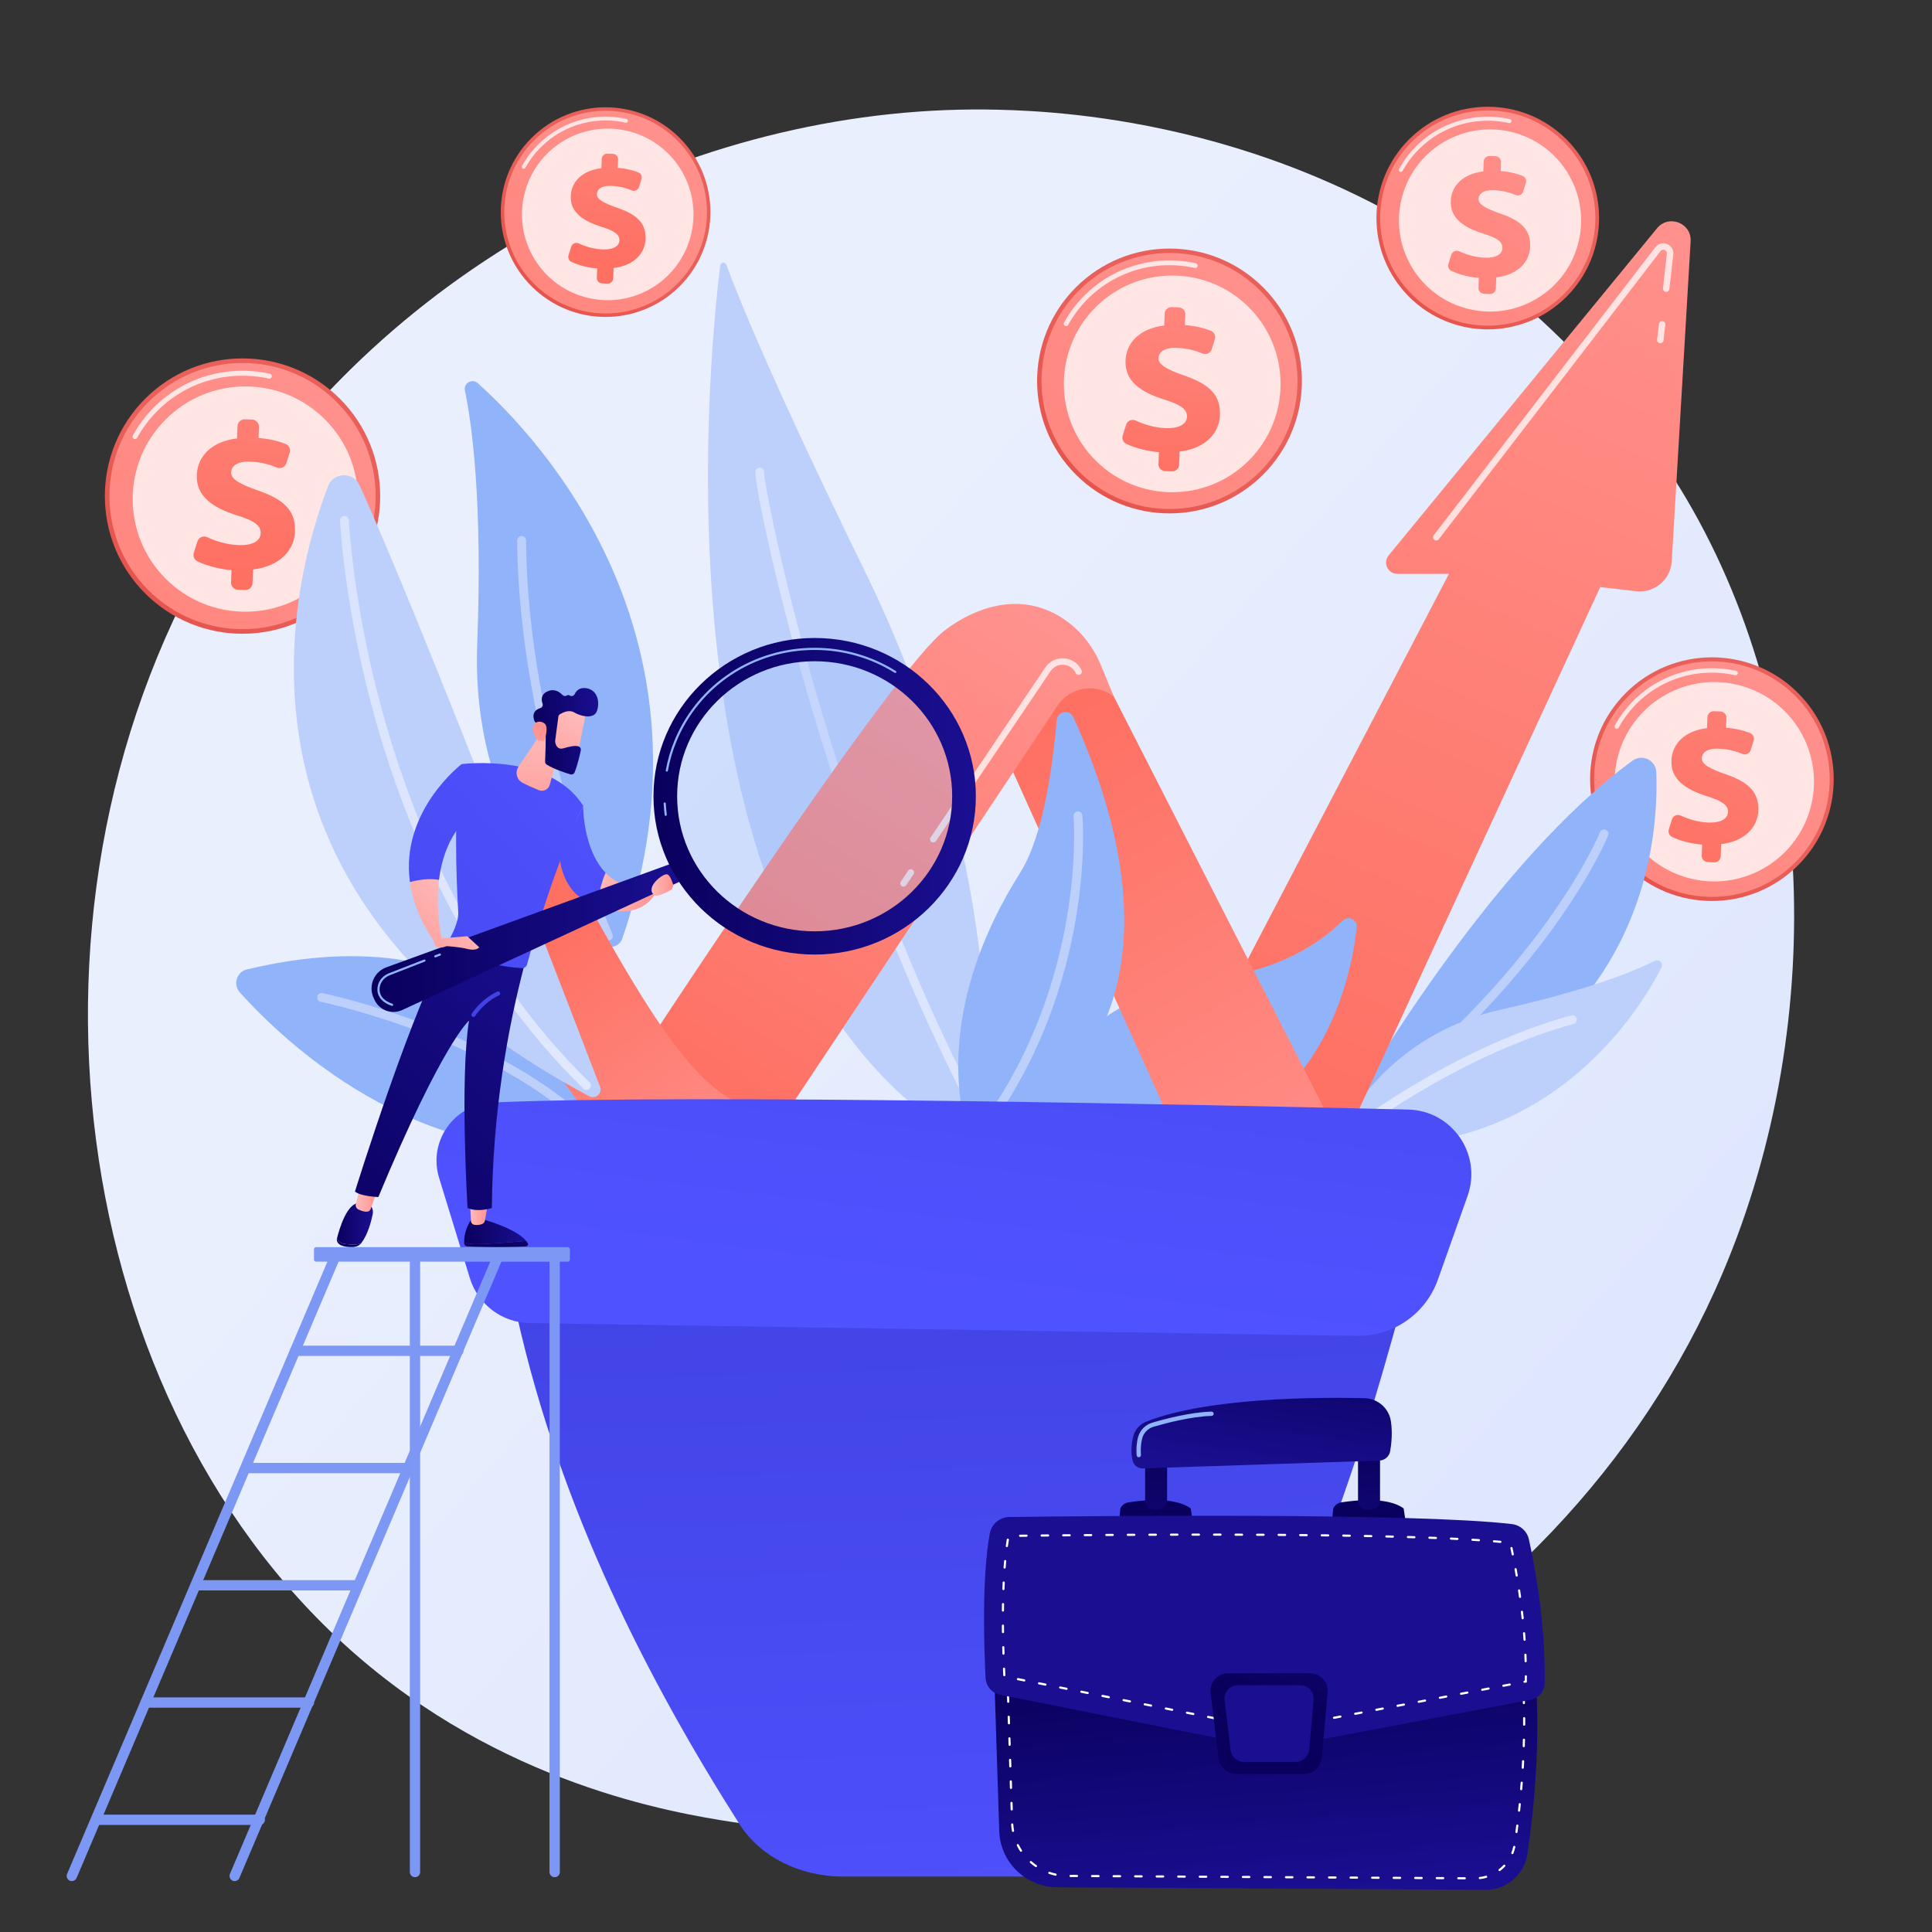 <svg width="101" height="101" viewBox="0 0 101 101" fill="none" xmlns="http://www.w3.org/2000/svg">
<rect x="0" y="0" width="101" height="101" fill="#333333" stroke="none"/>
<path d="M90.054 66.549C81.4 86.926 58.348 98.341 38.358 95.262C35.105 94.761 26.187 93.268 18.291 86.227C3.092 72.672 -0.159 45.832 12.102 26.917C21.026 13.15 37.023 5.346 52.223 5.737C55.497 5.821 68.045 6.339 79.072 15.432C80.692 16.767 84.264 19.941 87.484 24.976C95.044 36.799 95.694 53.27 90.054 66.55L90.054 66.549Z" fill="url(#paint0_linear_987_8012)"/>
<path d="M66.034 24.812C68.737 22.108 68.737 17.726 66.034 15.022C63.331 12.319 58.948 12.319 56.244 15.022C53.541 17.726 53.541 22.108 56.244 24.812C58.948 27.515 63.331 27.515 66.034 24.812Z" fill="url(#paint1_linear_987_8012)"/>
<path d="M65.872 24.649C68.485 22.036 68.485 17.798 65.872 15.185C63.258 12.571 59.021 12.571 56.407 15.185C53.794 17.798 53.794 22.036 56.407 24.649C59.021 27.263 63.258 27.263 65.872 24.649Z" fill="url(#paint2_linear_987_8012)"/>
<path opacity="0.78" d="M55.728 17.05C55.709 17.049 55.69 17.044 55.672 17.034C55.612 17.001 55.59 16.925 55.623 16.865C56.785 14.77 58.991 13.526 61.383 13.618C61.764 13.633 62.145 13.682 62.515 13.764C62.583 13.779 62.625 13.846 62.61 13.913C62.595 13.981 62.529 14.024 62.461 14.008C62.106 13.929 61.74 13.882 61.373 13.868C59.077 13.779 56.957 14.974 55.842 16.985C55.818 17.028 55.773 17.052 55.728 17.05V17.05Z" fill="white"/>
<path opacity="0.78" d="M65.285 24.074C67.497 21.862 67.497 18.275 65.285 16.063C63.073 13.851 59.486 13.851 57.274 16.063C55.062 18.275 55.062 21.862 57.274 24.074C59.486 26.286 63.073 26.286 65.285 24.074Z" fill="white"/>
<path d="M60.561 24.254L60.585 23.638C59.944 23.588 59.315 23.412 58.871 23.197C58.713 23.12 58.638 22.936 58.691 22.768L58.869 22.201C58.935 21.993 59.168 21.892 59.366 21.985C59.806 22.189 60.352 22.359 60.948 22.382C61.566 22.406 62.036 22.214 62.052 21.785C62.067 21.397 61.72 21.153 60.87 20.889C59.656 20.506 58.797 19.938 58.838 18.858C58.876 17.883 59.617 17.167 60.862 17.016L60.886 16.4C60.893 16.202 61.06 16.047 61.258 16.055L61.62 16.069C61.818 16.077 61.973 16.243 61.965 16.442L61.944 16.994C62.537 17.041 62.965 17.16 63.304 17.293C63.477 17.362 63.566 17.555 63.51 17.733L63.346 18.258C63.282 18.46 63.059 18.564 62.864 18.482C62.553 18.35 62.111 18.208 61.53 18.186C60.797 18.157 60.575 18.453 60.565 18.726C60.552 19.061 60.983 19.308 61.925 19.639C63.272 20.1 63.816 20.688 63.777 21.704C63.741 22.637 63.017 23.449 61.667 23.607L61.641 24.296C61.633 24.494 61.466 24.648 61.268 24.641L60.906 24.627C60.708 24.619 60.553 24.452 60.561 24.254H60.561Z" fill="url(#paint3_linear_987_8012)"/>
<path d="M17.768 31.023C20.579 28.212 20.579 23.655 17.768 20.844C14.957 18.034 10.4 18.034 7.589 20.844C4.779 23.655 4.779 28.212 7.589 31.023C10.4 33.834 14.957 33.834 17.768 31.023Z" fill="url(#paint4_linear_987_8012)"/>
<path d="M17.599 30.854C20.316 28.136 20.316 23.731 17.599 21.014C14.882 18.296 10.476 18.296 7.759 21.014C5.042 23.731 5.042 28.136 7.759 30.854C10.476 33.571 14.882 33.571 17.599 30.854Z" fill="url(#paint5_linear_987_8012)"/>
<path opacity="0.78" d="M7.052 22.954C7.033 22.953 7.013 22.948 6.994 22.938C6.931 22.903 6.909 22.824 6.944 22.761C8.151 20.583 10.445 19.29 12.932 19.386C13.329 19.401 13.725 19.453 14.109 19.538C14.179 19.554 14.223 19.623 14.208 19.693C14.192 19.763 14.123 19.808 14.053 19.792C13.683 19.71 13.303 19.66 12.922 19.646C10.533 19.554 8.33 20.796 7.17 22.887C7.146 22.932 7.099 22.956 7.052 22.954L7.052 22.954Z" fill="white"/>
<path opacity="0.78" d="M16.989 30.255C19.289 27.955 19.289 24.226 16.989 21.927C14.689 19.627 10.961 19.627 8.661 21.927C6.361 24.226 6.361 27.955 8.661 30.255C10.961 32.555 14.689 32.555 16.989 30.255Z" fill="white"/>
<path d="M12.078 30.444L12.102 29.803C11.436 29.751 10.782 29.568 10.321 29.344C10.157 29.265 10.079 29.073 10.133 28.899L10.319 28.309C10.387 28.092 10.629 27.988 10.835 28.084C11.293 28.297 11.861 28.474 12.48 28.497C13.123 28.522 13.611 28.323 13.628 27.876C13.644 27.473 13.283 27.219 12.399 26.945C11.137 26.547 10.243 25.956 10.287 24.834C10.326 23.82 11.097 23.075 12.39 22.918L12.415 22.278C12.423 22.072 12.597 21.911 12.803 21.919L13.179 21.934C13.385 21.942 13.545 22.115 13.537 22.321L13.515 22.896C14.132 22.945 14.577 23.068 14.929 23.207C15.11 23.278 15.202 23.479 15.144 23.664L14.973 24.21C14.907 24.42 14.676 24.528 14.473 24.442C14.149 24.305 13.69 24.158 13.086 24.134C12.323 24.105 12.093 24.412 12.082 24.696C12.069 25.044 12.517 25.302 13.496 25.645C14.897 26.125 15.462 26.736 15.421 27.793C15.384 28.762 14.631 29.606 13.228 29.77L13.2 30.487C13.192 30.693 13.019 30.853 12.813 30.845L12.436 30.831C12.23 30.823 12.07 30.649 12.078 30.443V30.444Z" fill="url(#paint6_linear_987_8012)"/>
<path d="M35.534 14.964C37.674 12.824 37.674 9.354 35.534 7.214C33.394 5.074 29.924 5.074 27.784 7.214C25.644 9.354 25.644 12.824 27.784 14.964C29.924 17.104 33.394 17.104 35.534 14.964Z" fill="url(#paint7_linear_987_8012)"/>
<path d="M35.406 14.835C37.474 12.766 37.474 9.412 35.406 7.343C33.337 5.274 29.983 5.274 27.914 7.343C25.845 9.412 25.845 12.766 27.914 14.835C29.983 16.904 33.337 16.904 35.406 14.835Z" fill="url(#paint8_linear_987_8012)"/>
<path opacity="0.78" d="M27.375 8.82C27.36 8.819 27.346 8.815 27.331 8.808C27.284 8.781 27.267 8.721 27.293 8.673C28.212 7.015 29.959 6.03 31.852 6.103C32.154 6.115 32.456 6.154 32.748 6.219C32.801 6.231 32.835 6.284 32.823 6.337C32.811 6.39 32.759 6.424 32.705 6.412C32.424 6.349 32.135 6.312 31.844 6.301C30.026 6.231 28.349 7.176 27.466 8.769C27.447 8.803 27.411 8.821 27.375 8.82H27.375Z" fill="white"/>
<path opacity="0.78" d="M36.087 12.419C36.755 10.034 35.364 7.559 32.98 6.891C30.595 6.222 28.12 7.614 27.452 9.998C26.783 12.382 28.174 14.857 30.559 15.526C32.943 16.194 35.418 14.803 36.087 12.419Z" fill="white"/>
<path d="M31.201 14.522L31.22 14.035C30.713 13.995 30.215 13.855 29.864 13.685C29.739 13.625 29.679 13.479 29.721 13.346L29.863 12.896C29.915 12.732 30.099 12.652 30.256 12.725C30.604 12.888 31.037 13.022 31.508 13.04C31.997 13.059 32.369 12.907 32.382 12.567C32.394 12.26 32.119 12.067 31.445 11.858C30.485 11.555 29.805 11.105 29.837 10.25C29.867 9.479 30.454 8.912 31.439 8.792L31.458 8.304C31.464 8.148 31.596 8.025 31.753 8.031L32.039 8.042C32.196 8.048 32.318 8.181 32.312 8.337L32.295 8.775C32.765 8.812 33.104 8.906 33.372 9.012C33.509 9.066 33.579 9.219 33.535 9.36L33.405 9.775C33.355 9.935 33.179 10.018 33.024 9.952C32.778 9.848 32.428 9.736 31.968 9.718C31.388 9.696 31.212 9.93 31.204 10.145C31.194 10.411 31.535 10.607 32.281 10.868C33.347 11.233 33.778 11.699 33.746 12.503C33.718 13.242 33.145 13.884 32.077 14.009L32.056 14.555C32.05 14.711 31.918 14.834 31.761 14.828L31.474 14.817C31.318 14.811 31.195 14.679 31.201 14.522V14.522Z" fill="url(#paint9_linear_987_8012)"/>
<path d="M93.997 45.236C96.484 42.749 96.484 38.716 93.997 36.229C91.51 33.742 87.478 33.742 84.99 36.229C82.504 38.716 82.504 42.749 84.99 45.236C87.478 47.723 91.51 47.723 93.997 45.236Z" fill="url(#paint10_linear_987_8012)"/>
<path d="M93.848 45.085C96.252 42.681 96.252 38.782 93.848 36.378C91.443 33.974 87.545 33.974 85.141 36.378C82.736 38.782 82.736 42.681 85.141 45.085C87.545 47.489 91.443 47.489 93.848 45.085Z" fill="url(#paint11_linear_987_8012)"/>
<path opacity="0.78" d="M84.515 38.095C84.497 38.095 84.48 38.09 84.463 38.081C84.408 38.05 84.388 37.98 84.418 37.925C85.487 35.998 87.517 34.853 89.717 34.938C90.069 34.952 90.419 34.997 90.759 35.072C90.821 35.086 90.86 35.148 90.846 35.21C90.832 35.272 90.771 35.311 90.709 35.297C90.382 35.224 90.046 35.181 89.709 35.168C87.596 35.086 85.645 36.185 84.62 38.036C84.598 38.075 84.557 38.097 84.515 38.095Z" fill="white"/>
<path opacity="0.78" d="M94.628 42.304C95.421 39.538 93.821 36.652 91.055 35.859C88.288 35.065 85.403 36.665 84.609 39.431C83.816 42.198 85.416 45.084 88.182 45.877C90.949 46.67 93.834 45.071 94.628 42.304Z" fill="white"/>
<path d="M88.962 44.723L88.984 44.156C88.394 44.109 87.815 43.948 87.407 43.75C87.262 43.679 87.193 43.51 87.241 43.356L87.406 42.834C87.466 42.642 87.68 42.55 87.862 42.635C88.267 42.823 88.77 42.98 89.318 43.001C89.887 43.023 90.319 42.846 90.334 42.451C90.348 42.095 90.028 41.87 89.246 41.627C88.129 41.275 87.339 40.752 87.377 39.759C87.412 38.862 88.094 38.203 89.238 38.064L89.26 37.497C89.267 37.315 89.421 37.173 89.603 37.18L89.936 37.193C90.119 37.2 90.26 37.353 90.253 37.536L90.234 38.044C90.779 38.087 91.174 38.196 91.485 38.319C91.644 38.382 91.726 38.56 91.675 38.724L91.523 39.207C91.465 39.393 91.26 39.489 91.08 39.412C90.794 39.291 90.388 39.161 89.853 39.14C89.178 39.114 88.975 39.386 88.965 39.637C88.953 39.946 89.35 40.173 90.217 40.477C91.456 40.902 91.956 41.443 91.92 42.378C91.887 43.236 91.221 43.982 89.979 44.127L89.954 44.761C89.947 44.944 89.794 45.085 89.612 45.078L89.279 45.066C89.096 45.059 88.954 44.905 88.961 44.723H88.962Z" fill="url(#paint12_linear_987_8012)"/>
<path d="M81.891 15.515C84.163 13.242 84.163 9.558 81.891 7.286C79.618 5.013 75.934 5.013 73.662 7.286C71.389 9.558 71.389 13.242 73.662 15.515C75.934 17.787 79.618 17.787 81.891 15.515Z" fill="url(#paint13_linear_987_8012)"/>
<path d="M81.754 15.378C83.951 13.181 83.951 9.619 81.754 7.423C79.557 5.226 75.995 5.226 73.798 7.423C71.602 9.619 71.602 13.181 73.798 15.378C75.995 17.575 79.557 17.575 81.754 15.378Z" fill="url(#paint14_linear_987_8012)"/>
<path opacity="0.78" d="M73.227 8.99C73.211 8.99 73.195 8.985 73.18 8.977C73.129 8.949 73.111 8.885 73.139 8.834C74.115 7.073 75.97 6.028 77.981 6.106C78.301 6.118 78.621 6.159 78.932 6.228C78.989 6.241 79.025 6.297 79.012 6.354C78.999 6.41 78.944 6.446 78.887 6.433C78.589 6.367 78.281 6.327 77.973 6.315C76.042 6.241 74.261 7.245 73.323 8.936C73.303 8.972 73.266 8.992 73.227 8.99L73.227 8.99Z" fill="white"/>
<path opacity="0.78" d="M82.476 12.824C83.192 10.294 81.722 7.662 79.192 6.946C76.662 6.229 74.03 7.699 73.314 10.229C72.597 12.759 74.067 15.391 76.597 16.108C79.127 16.824 81.759 15.354 82.476 12.824Z" fill="white"/>
<path d="M77.291 15.046L77.311 14.528C76.772 14.485 76.243 14.338 75.871 14.157C75.737 14.092 75.675 13.938 75.719 13.797L75.869 13.32C75.924 13.145 76.12 13.061 76.286 13.138C76.656 13.31 77.115 13.453 77.616 13.472C78.136 13.492 78.53 13.331 78.544 12.97C78.557 12.644 78.265 12.438 77.55 12.217C76.53 11.895 75.807 11.417 75.843 10.51C75.874 9.691 76.498 9.088 77.544 8.961L77.564 8.444C77.57 8.277 77.71 8.147 77.877 8.154L78.181 8.165C78.347 8.172 78.477 8.312 78.471 8.478L78.453 8.943C78.952 8.982 79.312 9.082 79.596 9.195C79.742 9.252 79.817 9.415 79.77 9.564L79.632 10.005C79.578 10.175 79.391 10.262 79.227 10.193C78.965 10.082 78.594 9.963 78.106 9.944C77.489 9.92 77.303 10.169 77.294 10.398C77.283 10.68 77.645 10.888 78.437 11.166C79.569 11.553 80.027 12.047 79.993 12.902C79.963 13.686 79.355 14.368 78.22 14.501L78.198 15.08C78.191 15.247 78.051 15.377 77.884 15.37L77.58 15.359C77.414 15.352 77.284 15.212 77.29 15.045L77.291 15.046Z" fill="url(#paint15_linear_987_8012)"/>
<path d="M32.532 49.068C32.382 49.503 31.836 49.645 31.49 49.341C29.581 47.664 24.613 42.436 24.948 33.672C25.231 26.272 24.681 22.232 24.305 20.415C24.225 20.031 24.682 19.768 24.974 20.03C28.198 22.918 37.953 33.29 32.531 49.068H32.532Z" fill="#91B3FA"/>
<path d="M31.807 49.165C31.717 49.165 31.633 49.113 31.595 49.026C31.55 48.923 27.109 38.574 27.038 28.256C27.037 28.128 27.14 28.024 27.267 28.023H27.269C27.396 28.023 27.499 28.126 27.5 28.253C27.57 38.475 31.974 48.739 32.019 48.842C32.07 48.959 32.016 49.095 31.899 49.146C31.869 49.159 31.838 49.165 31.807 49.165H31.807Z" fill="#BDD0FB"/>
<path d="M70.056 58.732C71.669 55.929 78.277 44.911 85.346 39.764C85.851 39.396 86.562 39.737 86.586 40.361C86.737 44.304 85.791 55.68 70.423 59.228C70.137 59.294 69.91 58.986 70.057 58.732H70.056Z" fill="#91B3FA"/>
<path d="M70.528 59.013C70.458 59.013 70.388 58.981 70.343 58.921C70.267 58.818 70.288 58.674 70.39 58.597C80.62 50.966 83.611 43.581 83.64 43.508C83.686 43.389 83.821 43.331 83.939 43.377C84.058 43.424 84.116 43.558 84.069 43.677C84.04 43.752 81 51.258 70.666 58.968C70.625 58.998 70.576 59.013 70.528 59.013V59.013Z" fill="#BDD0FB"/>
<path d="M70.335 59.88C70.045 59.858 69.871 59.548 70.001 59.288C70.717 57.851 73.11 53.972 78.518 52.764C83.084 51.743 85.464 50.755 86.513 50.232C86.734 50.122 86.969 50.358 86.856 50.579C85.612 53.015 80.849 60.647 70.335 59.88Z" fill="#BDD0FB"/>
<path d="M70.3 59.646C70.232 59.646 70.165 59.616 70.119 59.558C70.04 59.458 70.057 59.313 70.157 59.234C70.213 59.19 75.832 54.797 82.141 53.084C82.264 53.051 82.391 53.124 82.424 53.246C82.458 53.37 82.385 53.496 82.262 53.53C76.046 55.217 70.498 59.553 70.443 59.596C70.4 59.63 70.35 59.646 70.3 59.646H70.3Z" fill="url(#paint16_linear_987_8012)"/>
<path d="M31.875 58.66C30.56 55.65 25.758 47.592 12.906 50.68C12.37 50.809 12.167 51.467 12.535 51.877C14.774 54.372 21.769 61.107 31.156 59.922C31.756 59.846 32.118 59.215 31.876 58.661L31.875 58.66Z" fill="#91B3FA"/>
<path d="M31.136 59.48C31.075 59.48 31.015 59.457 30.97 59.41C26.012 54.285 16.857 52.39 16.765 52.371C16.64 52.346 16.56 52.224 16.585 52.099C16.61 51.974 16.731 51.894 16.857 51.919C16.95 51.938 26.243 53.86 31.302 59.089C31.39 59.18 31.388 59.326 31.296 59.415C31.251 59.458 31.194 59.48 31.136 59.48L31.136 59.48Z" fill="#BDD0FB"/>
<path d="M37.653 13.875C37.029 18.886 33.913 49.788 50.349 59.649C50.846 59.947 51.484 59.615 51.526 59.036C51.793 55.353 51.959 43.649 45.2 29.835C40.322 19.868 38.535 15.375 37.971 13.838C37.911 13.675 37.674 13.702 37.653 13.874V13.875Z" fill="#BDD0FB"/>
<path d="M51.526 59.267C51.444 59.267 51.365 59.224 51.323 59.147C46.947 51.101 43.959 42.289 42.222 36.314C40.373 29.948 39.396 24.933 39.497 24.611C39.535 24.489 39.665 24.422 39.786 24.46C39.898 24.495 39.964 24.606 39.945 24.719C39.937 25.525 43.427 43.666 51.728 58.926C51.789 59.038 51.748 59.179 51.636 59.239C51.6 59.258 51.563 59.267 51.525 59.267H51.526Z" fill="url(#paint17_linear_987_8012)"/>
<path d="M62.578 55.229L75.747 30H73.048C72.551 30 72.277 29.422 72.593 29.037L86.628 11.931C87.237 11.19 88.438 11.66 88.382 12.617L87.395 29.345C87.338 30.303 86.49 31.016 85.536 30.907L83.656 30.692L70.589 58.988C70.249 59.725 69.512 60.197 68.7 60.197H64.172L62.578 55.229V55.229Z" fill="url(#paint18_linear_987_8012)"/>
<path d="M51.88 59.507C51.88 59.507 56.397 51.739 63.123 51.154C66.882 50.828 69.112 49.198 70.194 48.126C70.482 47.841 70.969 48.078 70.925 48.481C70.511 52.336 67.775 63.589 51.88 59.507Z" fill="#91B3FA"/>
<path d="M51.69 37.535L60.987 58.186C61.538 59.409 62.754 60.196 64.096 60.196H68.889C69.525 60.196 70.111 59.851 70.419 59.295L70.59 58.988C70.075 58.988 69.603 58.699 69.369 58.24L56.982 33.97L51.69 37.534V37.535Z" fill="url(#paint19_linear_987_8012)"/>
<path d="M58.233 36.422C57.301 35.686 55.939 35.902 55.281 36.891L41.612 57.427C40.517 59.072 38.672 60.06 36.696 60.06H34.773L33.207 55.551C33.207 55.551 45.915 36.066 49.19 33.119C49.19 33.119 52.452 30.18 55.668 32.402C56.517 32.989 57.163 33.827 57.556 34.782L58.233 36.422H58.233Z" fill="url(#paint20_linear_987_8012)"/>
<path d="M18.34 43.424C18.34 43.424 20.628 40.564 25.062 40.119C25.062 40.119 27.168 40.837 31.363 48.354C35.559 55.872 38.343 59.3 41.611 57.428L41.341 57.877C40.449 59.357 38.847 60.262 37.119 60.262H35.312C33.322 60.262 31.454 59.306 30.292 57.69C27.027 53.151 20.346 44.129 18.34 43.424L18.34 43.424Z" fill="url(#paint21_linear_987_8012)"/>
<path opacity="0.75" d="M86.798 17.945C86.792 17.945 86.785 17.945 86.779 17.944C86.686 17.933 86.619 17.85 86.63 17.757L86.722 16.94C86.733 16.848 86.817 16.78 86.909 16.791C87.002 16.802 87.069 16.886 87.058 16.978L86.965 17.795C86.956 17.881 86.882 17.945 86.798 17.945Z" fill="white"/>
<path opacity="0.75" d="M75.082 28.256C75.046 28.256 75.009 28.244 74.979 28.221C74.905 28.164 74.891 28.058 74.948 27.984L86.538 12.924C86.683 12.735 86.929 12.669 87.15 12.758C87.371 12.847 87.501 13.066 87.475 13.303L87.27 15.108C87.26 15.201 87.175 15.268 87.084 15.257C86.991 15.247 86.924 15.163 86.935 15.071L87.139 13.266C87.154 13.135 87.055 13.084 87.024 13.072C86.993 13.059 86.886 13.026 86.806 13.131L75.216 28.19C75.183 28.233 75.133 28.256 75.082 28.256L75.082 28.256Z" fill="white"/>
<path opacity="0.75" d="M48.789 44.043C48.757 44.043 48.724 44.033 48.695 44.014C48.618 43.962 48.597 43.857 48.65 43.779L54.644 34.895C54.867 34.564 55.237 34.385 55.634 34.416C56.032 34.446 56.371 34.679 56.541 35.039C56.581 35.123 56.545 35.224 56.461 35.264C56.377 35.304 56.276 35.268 56.236 35.184C56.118 34.935 55.883 34.774 55.609 34.753C55.333 34.731 55.078 34.856 54.923 35.084L48.929 43.969C48.897 44.017 48.844 44.043 48.789 44.043V44.043Z" fill="white"/>
<path opacity="0.75" d="M47.231 46.351C47.199 46.351 47.166 46.341 47.137 46.322C47.06 46.27 47.039 46.165 47.092 46.087L47.476 45.518C47.528 45.44 47.634 45.42 47.711 45.472C47.788 45.525 47.808 45.629 47.756 45.707L47.372 46.276C47.339 46.324 47.286 46.351 47.231 46.351Z" fill="white"/>
<path d="M51.88 59.507C54.892 58.043 62.905 52.542 56.116 37.493C55.923 37.065 55.289 37.169 55.246 37.636C55.042 39.822 54.603 43.608 53.331 45.624C49.39 51.869 49.935 56.765 50.467 58.851C50.624 59.468 51.307 59.786 51.88 59.507L51.88 59.507Z" fill="#91B3FA"/>
<path d="M51.269 59.451C51.221 59.451 51.172 59.436 51.13 59.405C51.028 59.328 51.008 59.184 51.084 59.082C56.828 51.454 56.132 42.76 56.124 42.673C56.113 42.546 56.207 42.434 56.334 42.423C56.461 42.412 56.573 42.505 56.584 42.632C56.592 42.723 56.775 44.894 56.238 48.055C55.742 50.971 54.51 55.3 51.453 59.359C51.408 59.419 51.339 59.451 51.269 59.451V59.451Z" fill="#BDD0FB"/>
<path d="M31.367 56.812C29.586 52.158 21.931 32.238 18.794 25.364C18.466 24.644 17.432 24.678 17.149 25.417C15.1 30.776 11.055 46.851 30.804 57.309C31.131 57.483 31.5 57.158 31.367 56.812Z" fill="#BDD0FB"/>
<path d="M30.66 56.979C30.602 56.979 30.544 56.957 30.499 56.913C24.309 50.879 21.18 43.124 19.645 37.682C17.983 31.788 17.779 27.254 17.777 27.209C17.772 27.081 17.871 26.974 17.998 26.969C18.124 26.965 18.233 27.062 18.238 27.19C18.24 27.235 18.442 31.725 20.092 37.569C21.613 42.953 24.707 50.623 30.821 56.583C30.912 56.671 30.914 56.818 30.825 56.909C30.78 56.955 30.72 56.979 30.66 56.979H30.66Z" fill="url(#paint22_linear_987_8012)"/>
<path d="M31.467 64.195H69.497C71.99 64.195 73.834 66.156 73.273 68.209C70.84 77.121 67.923 86.164 61.957 95.343C60.855 97.038 58.756 98.101 56.468 98.101H44.059C41.805 98.101 39.737 97.054 38.669 95.377C33.889 87.867 29.29 78.914 27.019 68.754C26.491 66.389 28.62 64.196 31.466 64.196L31.467 64.195Z" fill="url(#paint23_linear_987_8012)"/>
<path d="M22.955 61.575L24.564 66.819C24.987 68.197 26.248 69.144 27.689 69.167L70.936 69.839C72.831 69.868 74.534 68.685 75.168 66.899L76.722 62.518C77.492 60.348 75.918 58.06 73.617 58.005C62.802 57.746 36.146 57.181 25.739 57.636C23.745 57.724 22.37 59.667 22.955 61.575Z" fill="url(#paint24_linear_987_8012)"/>
<path d="M27.509 64.874C26.938 64.924 25.945 65.004 25.162 65.038C24.692 65.059 24.421 65.013 24.265 64.951C24.265 64.968 24.266 64.985 24.266 65C24.27 65.082 24.337 65.148 24.42 65.153C25.899 65.236 27.075 65.182 27.493 65.156C27.58 65.151 27.632 65.057 27.587 64.983C27.565 64.946 27.538 64.91 27.509 64.874L27.509 64.874Z" fill="url(#paint25_linear_987_8012)"/>
<path d="M25.162 65.039C25.945 65.004 26.938 64.924 27.51 64.875C26.947 64.185 25.162 63.72 25.162 63.72H24.658C24.311 64.219 24.261 64.695 24.265 64.951C24.421 65.014 24.692 65.06 25.162 65.039V65.039Z" fill="url(#paint26_linear_987_8012)"/>
<path d="M24.574 62.897L24.621 63.83C24.626 63.931 24.702 64.016 24.803 64.03C24.904 64.045 25.039 64.047 25.182 63.999C25.27 63.97 25.336 63.895 25.352 63.805L25.515 62.897H24.574H24.574Z" fill="url(#paint27_linear_987_8012)"/>
<path d="M18.025 65.032C17.777 64.997 17.665 64.868 17.618 64.731C17.618 64.732 17.617 64.733 17.617 64.734C17.58 64.879 17.665 65.03 17.834 65.102C18.039 65.188 18.262 65.203 18.436 65.196C18.622 65.188 18.793 65.111 18.887 64.988L18.888 64.986C18.701 65.078 18.439 65.089 18.025 65.031V65.032Z" fill="url(#paint28_linear_987_8012)"/>
<path d="M19.195 62.891H18.779C18.146 62.878 17.748 64.213 17.618 64.731C17.665 64.868 17.777 64.997 18.025 65.032C18.439 65.09 18.701 65.079 18.888 64.986C19.23 64.536 19.4 63.877 19.481 63.492C19.574 63.054 19.195 62.891 19.195 62.891Z" fill="url(#paint29_linear_987_8012)"/>
<path d="M18.832 62.024L18.602 62.943C18.573 63.055 18.627 63.172 18.731 63.225C18.86 63.291 19.042 63.361 19.209 63.341C19.288 63.331 19.353 63.276 19.379 63.202L19.718 62.236L18.832 62.024Z" fill="url(#paint30_linear_987_8012)"/>
<path d="M18.557 62.289C18.844 62.544 19.779 62.578 19.779 62.578C23.144 54.501 24.52 53.353 24.52 53.353C24.034 56.402 24.442 63.151 24.442 63.151C24.997 63.396 25.713 63.151 25.713 63.151C25.758 58.16 26.526 53.807 27.432 50.376C25.157 50.325 23.948 49.547 23.553 49.234C21.657 52.291 18.557 62.289 18.557 62.289V62.289Z" fill="url(#paint31_linear_987_8012)"/>
<path d="M24.13 39.947C23.7 42.094 23.854 45.937 23.956 47.69C23.984 48.183 23.64 48.866 23.362 49.332C23.318 49.406 23.345 49.499 23.421 49.538C23.886 49.777 25.463 50.519 27.291 50.611C27.413 50.617 27.522 50.534 27.553 50.416C28.909 45.354 30.483 42.12 30.483 42.12C28.745 39.344 24.13 39.947 24.13 39.947V39.947Z" fill="url(#paint32_linear_987_8012)"/>
<path d="M24.75 53.162C24.731 53.162 24.712 53.157 24.694 53.146C24.643 53.115 24.627 53.049 24.658 52.998C24.676 52.969 25.112 52.265 25.993 51.84C26.046 51.814 26.11 51.836 26.137 51.89C26.162 51.944 26.14 52.008 26.086 52.034C25.265 52.43 24.846 53.103 24.842 53.11C24.822 53.143 24.787 53.162 24.75 53.162V53.162Z" fill="url(#paint33_linear_987_8012)"/>
<path d="M21.43 46.109C21.569 47.11 21.977 48.201 22.795 49.36L23.105 49.106C23.105 49.106 22.747 47.651 22.951 46C22.446 45.902 21.851 46.003 21.43 46.109Z" fill="url(#paint34_linear_987_8012)"/>
<path d="M24.611 42.596L24.13 39.946C24.13 39.946 20.918 42.402 21.43 46.109C21.851 46.003 22.446 45.901 22.95 45.999C23.097 44.81 23.536 43.518 24.611 42.596L24.611 42.596Z" fill="url(#paint35_linear_987_8012)"/>
<path d="M30.483 42.119L29.243 44.79C29.443 46.402 30.309 47.1 31.243 47.367C31.302 46.632 31.488 46.038 31.66 45.628C30.466 44.396 30.483 42.12 30.483 42.12V42.119Z" fill="url(#paint36_linear_987_8012)"/>
<path d="M31.66 45.628C31.487 46.039 31.302 46.632 31.243 47.367C33.735 48.334 34.394 46.459 34.394 46.459L33.934 46.378C32.894 46.487 32.168 46.152 31.66 45.628Z" fill="url(#paint37_linear_987_8012)"/>
<path d="M29.341 38.822L28.742 41.023C28.675 41.27 28.408 41.403 28.17 41.308C27.913 41.205 27.587 41.065 27.307 40.914C27.008 40.752 26.914 40.367 27.104 40.084L28.348 38.228L29.341 38.822H29.341Z" fill="url(#paint38_linear_987_8012)"/>
<path d="M35.537 44.986L20.196 50.57C19.552 50.804 19.245 51.537 19.529 52.16L19.575 52.262C19.826 52.813 20.478 53.055 21.028 52.801L35.923 45.91L35.537 44.986Z" fill="url(#paint39_linear_987_8012)"/>
<path opacity="0.29" d="M42.588 49.063C46.771 49.063 50.161 45.734 50.161 41.627C50.161 37.52 46.771 34.19 42.588 34.19C38.406 34.19 35.015 37.52 35.015 41.627C35.015 45.734 38.406 49.063 42.588 49.063Z" fill="#91B3FA"/>
<path d="M42.588 33.352C37.934 33.352 34.162 37.057 34.162 41.627C34.162 46.197 37.934 49.902 42.588 49.902C47.242 49.902 51.015 46.197 51.015 41.627C51.015 37.057 47.242 33.352 42.588 33.352ZM42.588 48.687C38.618 48.687 35.399 45.526 35.399 41.627C35.399 37.729 38.618 34.568 42.588 34.568C46.558 34.568 49.777 37.729 49.777 41.627C49.777 45.526 46.558 48.687 42.588 48.687Z" fill="url(#paint40_linear_987_8012)"/>
<path d="M34.802 42.652C34.774 42.652 34.75 42.631 34.747 42.603C34.722 42.406 34.704 42.206 34.694 42.009C34.693 41.978 34.717 41.952 34.748 41.95C34.777 41.949 34.805 41.973 34.807 42.004C34.817 42.199 34.834 42.395 34.858 42.589C34.862 42.62 34.841 42.648 34.81 42.652C34.808 42.652 34.805 42.652 34.803 42.652H34.802ZM34.861 40.338C34.857 40.338 34.854 40.338 34.851 40.337C34.82 40.332 34.8 40.303 34.805 40.272C34.901 39.74 35.053 39.216 35.259 38.716C36.474 35.769 39.351 33.865 42.588 33.865C44.098 33.865 45.565 34.285 46.832 35.078C46.858 35.095 46.866 35.129 46.85 35.156C46.834 35.182 46.799 35.19 46.773 35.174C45.523 34.391 44.077 33.978 42.588 33.978C39.397 33.978 36.561 35.855 35.364 38.759C35.16 39.252 35.01 39.768 34.916 40.292C34.911 40.319 34.887 40.338 34.861 40.338Z" fill="#91B3FA"/>
<path d="M30.65 37.15C30.655 37.188 30.151 39.662 30.151 39.662L28.744 39.343L28.875 36.928C28.875 36.928 30.559 36.517 30.65 37.15H30.65Z" fill="url(#paint41_linear_987_8012)"/>
<path d="M29.19 37.466L29.022 38.732C29.02 38.748 29.02 38.764 29.022 38.781C29.036 38.88 29.11 39.218 29.451 39.121C29.761 39.034 30.044 38.958 30.241 39.018C30.328 39.045 30.382 39.134 30.363 39.224C30.317 39.449 30.205 39.954 30.04 40.377C30.006 40.463 29.912 40.508 29.824 40.482C29.557 40.404 28.999 40.225 28.584 39.975C28.528 39.941 28.494 39.88 28.497 39.814C28.511 39.495 28.548 38.523 28.516 38.251C28.487 37.995 28.173 37.842 28.037 37.787C27.992 37.769 27.957 37.734 27.939 37.689C27.876 37.531 27.789 37.165 28.25 37.015C28.347 36.983 28.398 36.879 28.364 36.783C28.295 36.593 28.266 36.303 28.623 36.143C28.986 35.981 29.257 36.174 29.403 36.331C29.462 36.395 29.557 36.404 29.631 36.358C29.672 36.332 29.726 36.323 29.791 36.363C29.879 36.418 29.995 36.381 30.041 36.288C30.127 36.109 30.304 35.919 30.66 35.979C31.29 36.087 31.361 36.785 31.195 37.195C31.029 37.604 30.352 37.448 30.013 37.242C29.755 37.085 29.42 37.249 29.274 37.337C29.228 37.365 29.198 37.412 29.191 37.465L29.19 37.466Z" fill="url(#paint42_linear_987_8012)"/>
<path d="M28.46 38.712C28.46 38.712 28.719 37.987 28.453 37.809C28.187 37.632 27.793 37.724 27.88 38.249C27.988 38.903 28.46 38.712 28.46 38.712Z" fill="url(#paint43_linear_987_8012)"/>
<path d="M22.976 49.062L24.427 48.944L25.055 49.523C25.055 49.523 24.906 49.729 24.442 49.611C23.977 49.492 23.341 49.463 23.341 49.463C23.341 49.463 22.699 49.752 22.691 49.211L22.976 49.062V49.062Z" fill="url(#paint44_linear_987_8012)"/>
<path d="M34.21 46.801C34.335 46.899 34.765 46.695 35.028 46.553C35.156 46.484 35.218 46.334 35.174 46.196C35.111 45.996 35.005 45.739 34.875 45.706C34.66 45.652 33.693 46.397 34.209 46.801L34.21 46.801Z" fill="url(#paint45_linear_987_8012)"/>
<path d="M20.498 52.586C20.492 52.586 20.486 52.585 20.48 52.583C19.881 52.376 19.742 52.022 19.73 51.762C19.714 51.381 19.953 51.028 20.325 50.882L22.167 50.164C22.196 50.153 22.229 50.167 22.24 50.196C22.252 50.225 22.237 50.258 22.208 50.269L20.366 50.987C20.039 51.115 19.829 51.424 19.843 51.757C19.857 52.085 20.084 52.327 20.517 52.476C20.547 52.487 20.562 52.519 20.552 52.548C20.544 52.571 20.522 52.586 20.498 52.586V52.586Z" fill="#91B3FA"/>
<path d="M22.756 50.052C22.733 50.052 22.712 50.038 22.703 50.016C22.692 49.987 22.706 49.954 22.735 49.943L22.974 49.85C23.003 49.838 23.035 49.853 23.046 49.882C23.058 49.911 23.043 49.943 23.015 49.955L22.776 50.048C22.769 50.05 22.762 50.052 22.756 50.052Z" fill="#91B3FA"/>
<path d="M28.997 98.135C28.848 98.135 28.727 98.015 28.727 97.866V65.661C28.727 65.512 28.848 65.392 28.997 65.392C29.146 65.392 29.266 65.512 29.266 65.661V97.866C29.266 98.015 29.146 98.135 28.997 98.135Z" fill="#7D97F4"/>
<path d="M21.695 98.135C21.546 98.135 21.425 98.015 21.425 97.866V65.661C21.425 65.512 21.546 65.392 21.695 65.392C21.843 65.392 21.964 65.512 21.964 65.661V97.866C21.964 98.015 21.843 98.135 21.695 98.135Z" fill="#7D97F4"/>
<path d="M3.756 98.34C3.721 98.34 3.685 98.332 3.651 98.318C3.514 98.26 3.45 98.102 3.508 97.964L17.286 65.555C17.345 65.418 17.503 65.354 17.64 65.412C17.776 65.47 17.84 65.629 17.782 65.766L4.004 98.175C3.96 98.278 3.861 98.34 3.756 98.34Z" fill="#7D97F4"/>
<path d="M12.267 98.34C12.232 98.34 12.196 98.332 12.162 98.318C12.025 98.26 11.961 98.102 12.02 97.964L25.798 65.555C25.856 65.418 26.014 65.354 26.151 65.412C26.288 65.47 26.352 65.629 26.293 65.766L12.515 98.175C12.472 98.278 12.372 98.34 12.267 98.34Z" fill="#7D97F4"/>
<path d="M29.685 65.197H16.524C16.463 65.197 16.414 65.246 16.414 65.307V65.847C16.414 65.908 16.463 65.957 16.524 65.957H29.685C29.745 65.957 29.794 65.908 29.794 65.847V65.307C29.794 65.246 29.745 65.197 29.685 65.197Z" fill="#7D97F4"/>
<path d="M23.963 70.885H15.428C15.279 70.885 15.158 70.765 15.158 70.616C15.158 70.467 15.279 70.347 15.428 70.347H23.963C24.112 70.347 24.233 70.467 24.233 70.616C24.233 70.765 24.112 70.885 23.963 70.885Z" fill="#7D97F4"/>
<path d="M21.344 76.477H12.808V77.016H21.344V76.477Z" fill="#7D97F4"/>
<path d="M18.809 82.606H10.273V83.144H18.809V82.606Z" fill="#7D97F4"/>
<path d="M16.15 89.274H7.614C7.465 89.274 7.345 89.153 7.345 89.005C7.345 88.856 7.465 88.735 7.614 88.735H16.15C16.299 88.735 16.419 88.856 16.419 89.005C16.419 89.153 16.299 89.274 16.15 89.274Z" fill="#7D97F4"/>
<path d="M13.579 95.404H5.043C4.895 95.404 4.774 95.283 4.774 95.135C4.774 94.986 4.895 94.865 5.043 94.865H13.579C13.728 94.865 13.848 94.986 13.848 95.135C13.848 95.283 13.728 95.404 13.579 95.404Z" fill="#7D97F4"/>
<path d="M51.938 86.374L52.238 95.725C52.291 97.355 53.629 98.653 55.268 98.662L77.659 98.794C78.755 98.8 79.688 98.005 79.848 96.926C80.198 94.565 80.644 90.34 80.142 86.374H51.938Z" fill="url(#paint46_linear_987_8012)"/>
<path d="M76.573 98.247L76.236 98.245C76.205 98.245 76.179 98.219 76.18 98.189C76.18 98.157 76.205 98.132 76.236 98.132L76.574 98.135C76.605 98.135 76.63 98.16 76.63 98.191C76.63 98.222 76.604 98.247 76.573 98.247ZM75.448 98.24L75.11 98.238C75.079 98.238 75.053 98.212 75.054 98.181C75.054 98.15 75.079 98.126 75.11 98.126L75.448 98.127C75.479 98.127 75.504 98.153 75.504 98.184C75.504 98.215 75.478 98.24 75.448 98.24ZM77.361 98.236C77.333 98.236 77.308 98.215 77.305 98.186C77.302 98.155 77.324 98.127 77.355 98.123C77.463 98.111 77.572 98.089 77.677 98.059C77.707 98.05 77.738 98.068 77.746 98.098C77.755 98.127 77.738 98.159 77.708 98.167C77.597 98.199 77.482 98.222 77.368 98.235C77.365 98.235 77.363 98.235 77.361 98.235V98.236ZM74.321 98.234L73.984 98.232C73.953 98.232 73.927 98.206 73.927 98.175C73.927 98.144 73.953 98.124 73.984 98.119L74.322 98.121C74.353 98.121 74.378 98.147 74.378 98.178C74.378 98.209 74.353 98.234 74.322 98.234H74.321ZM73.195 98.227L72.857 98.225C72.826 98.225 72.801 98.199 72.801 98.168C72.801 98.138 72.826 98.113 72.857 98.113L73.195 98.115C73.226 98.115 73.251 98.14 73.251 98.171C73.251 98.202 73.226 98.227 73.195 98.227ZM72.069 98.22L71.731 98.218C71.7 98.218 71.675 98.193 71.675 98.162C71.675 98.131 71.7 98.106 71.731 98.106L72.069 98.108C72.1 98.108 72.126 98.133 72.125 98.165C72.125 98.195 72.1 98.22 72.069 98.22ZM70.943 98.214L70.605 98.212C70.574 98.212 70.549 98.186 70.549 98.155C70.549 98.124 70.575 98.099 70.606 98.099L70.943 98.101C70.974 98.101 71 98.127 70.999 98.158C70.999 98.189 70.974 98.214 70.943 98.214ZM69.817 98.207L69.479 98.205C69.448 98.205 69.423 98.18 69.423 98.148C69.423 98.118 69.448 98.093 69.479 98.093L69.817 98.095C69.848 98.095 69.873 98.12 69.873 98.151C69.873 98.182 69.848 98.207 69.817 98.207ZM68.69 98.2L68.352 98.198C68.321 98.198 68.296 98.173 68.296 98.142C68.296 98.111 68.322 98.086 68.353 98.086L68.691 98.088C68.722 98.088 68.747 98.114 68.746 98.144C68.746 98.175 68.721 98.2 68.69 98.2ZM67.564 98.194L67.227 98.192C67.195 98.192 67.17 98.166 67.171 98.135C67.171 98.104 67.196 98.079 67.227 98.079L67.565 98.081C67.596 98.081 67.621 98.107 67.621 98.138C67.621 98.169 67.595 98.194 67.564 98.194ZM66.438 98.187L66.1 98.185C66.069 98.185 66.044 98.159 66.044 98.129C66.044 98.098 66.07 98.073 66.101 98.073L66.439 98.075C66.469 98.075 66.495 98.1 66.494 98.131C66.494 98.162 66.469 98.187 66.438 98.187ZM65.312 98.18L64.974 98.178C64.943 98.178 64.918 98.153 64.918 98.122C64.918 98.091 64.944 98.066 64.975 98.066L65.313 98.068C65.344 98.068 65.369 98.094 65.368 98.124C65.368 98.156 65.343 98.18 65.312 98.18ZM64.186 98.174L63.848 98.172C63.817 98.172 63.792 98.146 63.792 98.115C63.792 98.084 63.818 98.059 63.849 98.059H63.849L64.187 98.061C64.218 98.061 64.243 98.087 64.243 98.118C64.243 98.149 64.217 98.174 64.186 98.174H64.186ZM63.06 98.167L62.722 98.165C62.691 98.165 62.666 98.139 62.666 98.109C62.666 98.078 62.691 98.053 62.722 98.053L63.06 98.055C63.091 98.055 63.116 98.08 63.116 98.111C63.116 98.142 63.091 98.167 63.06 98.167ZM61.934 98.16L61.596 98.159C61.565 98.159 61.539 98.133 61.54 98.102C61.54 98.071 61.565 98.046 61.596 98.046L61.934 98.048C61.965 98.048 61.99 98.074 61.99 98.105C61.99 98.135 61.965 98.16 61.934 98.16ZM60.808 98.154L60.47 98.152C60.439 98.152 60.414 98.126 60.414 98.095C60.414 98.064 60.439 98.039 60.47 98.039L60.808 98.041C60.839 98.041 60.864 98.067 60.864 98.098C60.864 98.129 60.839 98.154 60.808 98.154ZM59.681 98.147L59.344 98.145C59.313 98.145 59.287 98.12 59.288 98.089C59.288 98.058 59.315 98.03 59.344 98.033L59.682 98.035C59.713 98.035 59.738 98.06 59.738 98.091C59.738 98.122 59.713 98.147 59.682 98.147H59.681ZM58.555 98.141L58.217 98.139C58.186 98.139 58.161 98.113 58.161 98.082C58.161 98.051 58.186 98.026 58.217 98.026L58.555 98.028C58.586 98.028 58.611 98.054 58.611 98.085C58.611 98.116 58.586 98.141 58.555 98.141ZM57.429 98.134L57.091 98.132C57.06 98.132 57.035 98.107 57.035 98.076C57.035 98.045 57.06 98.02 57.092 98.02L57.429 98.022C57.46 98.022 57.486 98.047 57.485 98.078C57.485 98.109 57.46 98.134 57.429 98.134ZM56.303 98.127L55.965 98.126C55.934 98.126 55.909 98.1 55.909 98.069C55.909 98.038 55.934 98.013 55.965 98.013L56.303 98.015C56.334 98.015 56.359 98.041 56.359 98.072C56.359 98.103 56.334 98.127 56.303 98.127ZM55.182 98.056C55.178 98.056 55.174 98.056 55.17 98.055C55.058 98.03 54.947 97.999 54.839 97.962C54.809 97.951 54.794 97.919 54.804 97.89C54.814 97.861 54.846 97.846 54.876 97.856C54.98 97.891 55.087 97.922 55.194 97.945C55.225 97.952 55.244 97.982 55.237 98.013C55.232 98.039 55.208 98.057 55.182 98.057L55.182 98.056ZM78.392 97.818C78.375 97.818 78.359 97.81 78.347 97.796C78.329 97.771 78.333 97.736 78.358 97.717C78.444 97.65 78.527 97.577 78.602 97.497C78.623 97.474 78.658 97.473 78.681 97.495C78.704 97.516 78.705 97.552 78.683 97.574C78.604 97.658 78.518 97.736 78.426 97.806C78.416 97.814 78.404 97.818 78.392 97.818H78.392ZM54.157 97.609C54.146 97.609 54.134 97.606 54.125 97.599C54.031 97.534 53.94 97.463 53.854 97.388C53.83 97.367 53.828 97.331 53.848 97.308C53.869 97.285 53.905 97.282 53.928 97.303C54.011 97.376 54.098 97.444 54.189 97.506C54.214 97.524 54.221 97.559 54.203 97.585C54.192 97.6 54.174 97.609 54.157 97.609V97.609ZM79.063 96.931C79.056 96.931 79.049 96.929 79.043 96.927C79.014 96.915 78.999 96.883 79.011 96.854C79.051 96.753 79.083 96.647 79.106 96.54C79.113 96.509 79.143 96.49 79.173 96.497C79.203 96.503 79.223 96.533 79.216 96.564C79.191 96.677 79.158 96.788 79.115 96.895C79.107 96.917 79.086 96.931 79.063 96.931ZM53.376 96.808C53.358 96.808 53.34 96.799 53.329 96.782C53.266 96.687 53.209 96.586 53.158 96.483C53.144 96.455 53.155 96.421 53.183 96.407C53.211 96.394 53.244 96.405 53.258 96.433C53.308 96.532 53.363 96.629 53.423 96.72C53.44 96.746 53.432 96.781 53.407 96.798C53.397 96.804 53.387 96.807 53.376 96.807V96.808ZM79.277 95.828C79.274 95.828 79.272 95.828 79.269 95.828C79.239 95.823 79.217 95.795 79.221 95.764C79.236 95.655 79.25 95.544 79.265 95.43C79.269 95.399 79.298 95.377 79.328 95.381C79.358 95.385 79.38 95.413 79.376 95.444C79.362 95.558 79.348 95.67 79.333 95.779C79.329 95.808 79.305 95.828 79.277 95.828H79.277ZM52.959 95.77C52.932 95.77 52.908 95.751 52.903 95.724C52.882 95.611 52.868 95.496 52.86 95.382C52.858 95.351 52.881 95.325 52.912 95.323C52.942 95.32 52.97 95.344 52.972 95.375C52.979 95.484 52.993 95.595 53.014 95.703C53.019 95.734 52.999 95.763 52.969 95.769C52.965 95.769 52.962 95.77 52.959 95.77ZM79.413 94.71C79.411 94.71 79.409 94.71 79.407 94.71C79.376 94.707 79.354 94.679 79.357 94.648C79.369 94.537 79.381 94.426 79.393 94.312C79.396 94.281 79.424 94.258 79.455 94.262C79.486 94.265 79.508 94.293 79.505 94.324C79.493 94.438 79.481 94.55 79.469 94.66C79.466 94.689 79.441 94.71 79.413 94.71V94.71ZM52.889 94.647C52.859 94.647 52.834 94.623 52.833 94.592L52.822 94.254C52.821 94.223 52.845 94.197 52.876 94.196H52.878C52.908 94.196 52.934 94.22 52.934 94.251L52.946 94.589C52.947 94.62 52.922 94.646 52.891 94.647H52.889H52.889ZM79.523 93.589C79.523 93.589 79.52 93.589 79.518 93.589C79.487 93.586 79.464 93.559 79.467 93.528C79.477 93.417 79.486 93.305 79.495 93.192C79.497 93.161 79.524 93.137 79.555 93.14C79.586 93.143 79.61 93.17 79.607 93.201C79.598 93.314 79.589 93.427 79.579 93.538C79.577 93.567 79.552 93.59 79.523 93.59V93.589ZM52.853 93.522C52.822 93.522 52.797 93.498 52.796 93.467L52.785 93.129C52.784 93.098 52.809 93.072 52.84 93.071C52.876 93.073 52.897 93.094 52.898 93.126L52.909 93.463C52.91 93.495 52.886 93.521 52.855 93.522H52.853L52.853 93.522ZM79.606 92.466C79.606 92.466 79.603 92.466 79.602 92.466C79.571 92.464 79.547 92.437 79.549 92.406C79.556 92.295 79.562 92.183 79.568 92.069C79.57 92.038 79.597 92.014 79.627 92.016C79.658 92.018 79.682 92.044 79.68 92.075C79.674 92.189 79.668 92.301 79.662 92.413C79.66 92.443 79.635 92.466 79.606 92.466V92.466ZM52.816 92.396C52.786 92.396 52.761 92.372 52.76 92.341L52.749 92.003C52.748 91.972 52.772 91.946 52.804 91.945C52.833 91.945 52.861 91.969 52.862 92L52.873 92.337C52.874 92.368 52.849 92.395 52.818 92.396H52.816H52.816ZM79.659 91.341H79.656C79.626 91.34 79.601 91.314 79.602 91.282C79.606 91.171 79.609 91.058 79.612 90.945C79.613 90.914 79.641 90.892 79.669 90.89C79.7 90.891 79.725 90.917 79.724 90.948C79.721 91.061 79.718 91.174 79.714 91.286C79.713 91.317 79.689 91.341 79.658 91.341H79.659ZM52.78 91.27C52.75 91.27 52.725 91.246 52.724 91.215L52.713 90.877C52.712 90.847 52.736 90.821 52.768 90.82C52.796 90.818 52.825 90.843 52.826 90.874L52.837 91.212C52.838 91.243 52.813 91.269 52.782 91.27H52.78H52.78ZM79.68 90.215C79.648 90.215 79.623 90.19 79.623 90.159V90.027L79.623 89.821C79.623 89.79 79.648 89.765 79.679 89.765C79.71 89.765 79.735 89.79 79.735 89.82L79.736 90.027V90.158C79.736 90.189 79.71 90.215 79.679 90.215L79.68 90.215ZM52.744 90.144C52.714 90.144 52.689 90.121 52.688 90.09L52.677 89.752C52.676 89.721 52.7 89.695 52.731 89.694C52.765 89.691 52.789 89.717 52.79 89.749L52.801 90.087C52.802 90.118 52.777 90.144 52.746 90.145H52.744L52.744 90.144ZM79.665 89.089C79.635 89.089 79.61 89.065 79.609 89.035C79.606 88.922 79.602 88.81 79.598 88.697C79.596 88.666 79.621 88.64 79.652 88.639C79.685 88.638 79.709 88.662 79.71 88.693C79.715 88.806 79.719 88.919 79.722 89.031C79.723 89.062 79.698 89.088 79.668 89.089H79.666H79.665ZM52.708 89.019C52.678 89.019 52.653 88.995 52.651 88.964L52.641 88.626C52.64 88.596 52.664 88.569 52.695 88.568H52.697C52.727 88.568 52.752 88.592 52.753 88.623L52.764 88.96C52.765 88.991 52.741 89.018 52.71 89.019H52.708L52.708 89.019ZM79.612 87.964C79.583 87.964 79.558 87.942 79.556 87.912C79.549 87.799 79.54 87.688 79.532 87.575C79.529 87.544 79.552 87.517 79.583 87.514C79.614 87.511 79.641 87.535 79.644 87.566C79.653 87.679 79.661 87.791 79.668 87.904C79.671 87.935 79.647 87.962 79.616 87.964C79.615 87.964 79.613 87.964 79.612 87.964V87.964ZM52.672 87.893C52.642 87.893 52.617 87.869 52.616 87.839L52.605 87.501C52.604 87.47 52.628 87.444 52.659 87.443C52.691 87.443 52.716 87.466 52.717 87.498L52.728 87.835C52.729 87.866 52.705 87.892 52.673 87.893H52.672H52.672ZM79.514 86.842C79.486 86.842 79.461 86.821 79.458 86.792C79.446 86.68 79.433 86.569 79.419 86.457C79.415 86.426 79.437 86.398 79.468 86.394C79.498 86.39 79.527 86.412 79.531 86.443C79.545 86.555 79.558 86.667 79.57 86.78C79.574 86.811 79.551 86.838 79.52 86.842C79.518 86.842 79.516 86.842 79.514 86.842L79.514 86.842ZM52.636 86.768C52.605 86.768 52.58 86.744 52.579 86.713L52.567 86.317H52.853C52.884 86.317 52.909 86.343 52.909 86.374C52.909 86.405 52.884 86.43 52.853 86.43H52.683L52.692 86.71C52.693 86.74 52.669 86.766 52.638 86.767H52.636V86.768ZM78.755 86.43H78.417C78.386 86.43 78.361 86.405 78.361 86.374C78.361 86.343 78.386 86.318 78.417 86.318H78.755C78.786 86.318 78.811 86.343 78.811 86.374C78.811 86.405 78.786 86.43 78.755 86.43ZM77.628 86.43H77.29C77.26 86.43 77.234 86.405 77.234 86.374C77.234 86.343 77.26 86.318 77.29 86.318H77.628C77.659 86.318 77.685 86.343 77.685 86.374C77.685 86.405 77.659 86.43 77.628 86.43ZM76.502 86.43H76.164C76.133 86.43 76.108 86.405 76.108 86.374C76.108 86.343 76.133 86.318 76.164 86.318H76.502C76.533 86.318 76.558 86.343 76.558 86.374C76.558 86.405 76.533 86.43 76.502 86.43ZM75.376 86.43H75.038C75.007 86.43 74.982 86.405 74.982 86.374C74.982 86.343 75.007 86.318 75.038 86.318H75.376C75.407 86.318 75.432 86.343 75.432 86.374C75.432 86.405 75.407 86.43 75.376 86.43ZM74.25 86.43H73.912C73.881 86.43 73.856 86.405 73.856 86.374C73.856 86.343 73.881 86.318 73.912 86.318H74.25C74.281 86.318 74.306 86.343 74.306 86.374C74.306 86.405 74.281 86.43 74.25 86.43ZM73.124 86.43H72.786C72.755 86.43 72.729 86.405 72.729 86.374C72.729 86.343 72.755 86.318 72.786 86.318H73.124C73.154 86.318 73.18 86.343 73.18 86.374C73.18 86.405 73.154 86.43 73.124 86.43ZM71.998 86.43H71.66C71.629 86.43 71.603 86.405 71.603 86.374C71.603 86.343 71.629 86.318 71.66 86.318H71.998C72.029 86.318 72.054 86.343 72.054 86.374C72.054 86.405 72.029 86.43 71.998 86.43ZM70.871 86.43H70.534C70.503 86.43 70.477 86.405 70.477 86.374C70.477 86.343 70.503 86.318 70.534 86.318H70.871C70.902 86.318 70.928 86.343 70.928 86.374C70.928 86.405 70.902 86.43 70.871 86.43ZM69.745 86.43H69.407C69.376 86.43 69.351 86.405 69.351 86.374C69.351 86.343 69.376 86.318 69.407 86.318H69.745C69.776 86.318 69.802 86.343 69.802 86.374C69.802 86.405 69.776 86.43 69.745 86.43ZM68.619 86.43H68.281C68.25 86.43 68.225 86.405 68.225 86.374C68.225 86.343 68.25 86.318 68.281 86.318H68.619C68.65 86.318 68.675 86.343 68.675 86.374C68.675 86.405 68.65 86.43 68.619 86.43ZM67.493 86.43H67.155C67.124 86.43 67.099 86.405 67.099 86.374C67.099 86.343 67.124 86.318 67.155 86.318H67.493C67.524 86.318 67.549 86.343 67.549 86.374C67.549 86.405 67.524 86.43 67.493 86.43ZM66.367 86.43H66.029C65.998 86.43 65.972 86.405 65.972 86.374C65.972 86.343 65.998 86.318 66.029 86.318H66.367C66.397 86.318 66.423 86.343 66.423 86.374C66.423 86.405 66.397 86.43 66.367 86.43ZM65.241 86.43H64.903C64.872 86.43 64.847 86.405 64.847 86.374C64.847 86.343 64.872 86.318 64.903 86.318H65.241C65.272 86.318 65.297 86.343 65.297 86.374C65.297 86.405 65.272 86.43 65.241 86.43ZM64.115 86.43H63.777C63.746 86.43 63.72 86.405 63.72 86.374C63.72 86.343 63.746 86.318 63.777 86.318H64.115C64.145 86.318 64.171 86.343 64.171 86.374C64.171 86.405 64.145 86.43 64.115 86.43ZM62.988 86.43H62.65C62.619 86.43 62.594 86.405 62.594 86.374C62.594 86.343 62.619 86.318 62.65 86.318H62.988C63.019 86.318 63.044 86.343 63.044 86.374C63.044 86.405 63.019 86.43 62.988 86.43ZM61.862 86.43H61.524C61.493 86.43 61.468 86.405 61.468 86.374C61.468 86.343 61.493 86.318 61.524 86.318H61.862C61.893 86.318 61.918 86.343 61.918 86.374C61.918 86.405 61.893 86.43 61.862 86.43ZM60.736 86.43H60.398C60.367 86.43 60.342 86.405 60.342 86.374C60.342 86.343 60.367 86.318 60.398 86.318H60.736C60.767 86.318 60.792 86.343 60.792 86.374C60.792 86.405 60.767 86.43 60.736 86.43ZM59.61 86.43H59.272C59.241 86.43 59.215 86.405 59.215 86.374C59.215 86.343 59.241 86.318 59.272 86.318H59.61C59.641 86.318 59.666 86.343 59.666 86.374C59.666 86.405 59.641 86.43 59.61 86.43ZM58.484 86.43H58.146C58.115 86.43 58.09 86.405 58.09 86.374C58.09 86.343 58.115 86.318 58.146 86.318H58.484C58.515 86.318 58.54 86.343 58.54 86.374C58.54 86.405 58.515 86.43 58.484 86.43ZM57.358 86.43H57.02C56.989 86.43 56.963 86.405 56.963 86.374C56.963 86.343 56.989 86.318 57.02 86.318H57.358C57.389 86.318 57.414 86.343 57.414 86.374C57.414 86.405 57.389 86.43 57.358 86.43ZM56.231 86.43H55.893C55.862 86.43 55.837 86.405 55.837 86.374C55.837 86.343 55.862 86.318 55.893 86.318H56.231C56.262 86.318 56.288 86.343 56.288 86.374C56.288 86.405 56.262 86.43 56.231 86.43ZM55.105 86.43H54.767C54.736 86.43 54.711 86.405 54.711 86.374C54.711 86.343 54.736 86.318 54.767 86.318H55.105C55.136 86.318 55.161 86.343 55.161 86.374C55.161 86.405 55.136 86.43 55.105 86.43ZM53.979 86.43H53.641C53.61 86.43 53.585 86.405 53.585 86.374C53.585 86.343 53.61 86.318 53.641 86.318H53.979C54.01 86.318 54.035 86.343 54.035 86.374C54.035 86.405 54.01 86.43 53.979 86.43Z" fill="white"/>
<path d="M58.5 79.585L58.567 78.864C58.643 78.692 58.801 78.57 58.988 78.541C59.685 78.43 61.415 78.235 62.248 78.857L62.373 79.695L58.5 79.585Z" fill="url(#paint47_linear_987_8012)"/>
<path d="M60.679 78.892C60.518 78.931 60.357 78.931 60.196 78.891C60.001 78.844 59.864 78.669 59.864 78.469V76.211H61.013V78.467C61.013 78.668 60.875 78.844 60.679 78.892Z" fill="url(#paint48_linear_987_8012)"/>
<path d="M69.631 79.585L69.698 78.864C69.774 78.692 69.932 78.57 70.118 78.541C70.816 78.43 72.546 78.235 73.379 78.857L73.504 79.695L69.631 79.585Z" fill="url(#paint49_linear_987_8012)"/>
<path d="M71.81 78.893C71.649 78.932 71.488 78.932 71.327 78.892C71.132 78.844 70.994 78.67 70.994 78.47V75.974H72.144V78.468C72.144 78.669 72.006 78.845 71.81 78.893Z" fill="url(#paint50_linear_987_8012)"/>
<path d="M59.747 76.765L72.106 76.355C72.387 76.346 72.626 76.143 72.675 75.866C72.742 75.48 72.802 74.9 72.713 74.3C72.612 73.617 72.025 73.11 71.332 73.093C69.026 73.038 63.157 73.04 59.922 74.32C59.58 74.455 59.326 74.748 59.24 75.104C59.157 75.443 59.102 75.897 59.21 76.359C59.267 76.604 59.494 76.773 59.747 76.765H59.747Z" fill="url(#paint51_linear_987_8012)"/>
<path d="M59.533 76.18C59.475 76.18 59.426 76.137 59.421 76.079C59.419 76.059 59.373 75.584 59.496 75.127C59.594 74.768 59.878 74.479 60.238 74.373C60.929 74.17 62.25 73.825 63.332 73.795C63.394 73.795 63.446 73.842 63.448 73.904C63.449 73.967 63.4 74.019 63.338 74.02C62.282 74.05 60.982 74.389 60.301 74.589C60.016 74.673 59.791 74.901 59.714 75.186C59.601 75.602 59.645 76.052 59.645 76.057C59.651 76.119 59.606 76.174 59.544 76.18C59.54 76.18 59.536 76.18 59.533 76.18Z" fill="#91B3FA"/>
<path d="M52.766 79.305C56.759 79.254 74.03 79.072 79.048 79.677C79.48 79.73 79.832 80.046 79.925 80.468C80.222 81.809 80.818 84.922 80.748 88.008C80.738 88.428 80.43 88.783 80.015 88.861L68.563 91.028H64.495L52.292 88.602C51.862 88.517 51.545 88.153 51.523 87.716C51.444 86.164 51.319 82.521 51.74 80.176C51.829 79.677 52.258 79.311 52.766 79.305V79.305Z" fill="url(#paint52_linear_987_8012)"/>
<path d="M64.592 90.098C64.588 90.098 64.585 90.098 64.581 90.097L64.25 90.031C64.219 90.025 64.2 89.996 64.206 89.965C64.212 89.935 64.242 89.914 64.272 89.921L64.603 89.987C64.633 89.993 64.653 90.022 64.647 90.053C64.642 90.079 64.618 90.098 64.592 90.098ZM67.849 90.098H67.511C67.48 90.098 67.454 90.073 67.454 90.042C67.454 90.011 67.48 89.986 67.511 89.986H67.849C67.879 89.986 67.905 90.011 67.905 90.042C67.905 90.073 67.879 90.098 67.849 90.098ZM66.722 90.098H66.384C66.353 90.098 66.328 90.073 66.328 90.042C66.328 90.011 66.353 89.986 66.384 89.986H66.722C66.753 89.986 66.779 90.011 66.779 90.042C66.779 90.073 66.753 90.098 66.722 90.098ZM65.596 90.098H65.259C65.228 90.098 65.202 90.073 65.202 90.042C65.202 90.011 65.228 89.986 65.259 89.986H65.596C65.627 89.986 65.653 90.011 65.653 90.042C65.653 90.073 65.627 90.098 65.596 90.098ZM68.634 90.067C68.607 90.067 68.584 90.048 68.579 90.021C68.573 89.991 68.593 89.961 68.624 89.955L68.956 89.892C68.985 89.887 69.015 89.907 69.021 89.937C69.027 89.968 69.007 89.997 68.976 90.003L68.644 90.066C68.641 90.067 68.638 90.067 68.634 90.067ZM63.487 89.879C63.484 89.879 63.48 89.878 63.477 89.878L63.145 89.812C63.114 89.806 63.095 89.776 63.101 89.746C63.107 89.715 63.137 89.695 63.167 89.701L63.498 89.767C63.529 89.773 63.549 89.803 63.543 89.834C63.537 89.86 63.514 89.879 63.487 89.879ZM69.74 89.858C69.714 89.858 69.69 89.839 69.685 89.812C69.679 89.781 69.7 89.752 69.73 89.746L70.062 89.683C70.092 89.677 70.122 89.697 70.128 89.728C70.134 89.759 70.114 89.788 70.083 89.794L69.751 89.857C69.747 89.857 69.744 89.858 69.74 89.858ZM62.383 89.659C62.379 89.659 62.376 89.659 62.372 89.658L62.041 89.592C62.01 89.586 61.99 89.556 61.996 89.526C62.002 89.495 62.033 89.476 62.063 89.482L62.394 89.547C62.425 89.553 62.444 89.583 62.438 89.614C62.433 89.64 62.409 89.659 62.383 89.659ZM70.847 89.648C70.82 89.648 70.797 89.63 70.792 89.602C70.786 89.572 70.806 89.543 70.837 89.537L71.169 89.474C71.199 89.468 71.228 89.488 71.234 89.519C71.24 89.549 71.22 89.579 71.19 89.585L70.858 89.647C70.854 89.648 70.851 89.648 70.847 89.648ZM61.279 89.439C61.275 89.439 61.271 89.439 61.268 89.438L60.936 89.372C60.906 89.366 60.886 89.337 60.892 89.306C60.898 89.276 60.928 89.255 60.958 89.262L61.29 89.328C61.32 89.334 61.34 89.363 61.334 89.394C61.329 89.421 61.305 89.439 61.279 89.439ZM71.954 89.439C71.927 89.439 71.903 89.42 71.898 89.393C71.892 89.362 71.913 89.333 71.943 89.327L72.275 89.264C72.305 89.259 72.335 89.278 72.341 89.309C72.347 89.34 72.327 89.369 72.296 89.375L71.964 89.438C71.961 89.439 71.957 89.439 71.954 89.439ZM73.06 89.23C73.034 89.23 73.01 89.211 73.005 89.184C72.999 89.153 73.019 89.124 73.05 89.118L73.382 89.055C73.412 89.049 73.442 89.069 73.448 89.1C73.454 89.13 73.433 89.16 73.403 89.166L73.071 89.229C73.067 89.229 73.064 89.23 73.06 89.23ZM60.174 89.22C60.17 89.22 60.166 89.22 60.163 89.219L59.831 89.153C59.801 89.147 59.781 89.117 59.787 89.087C59.793 89.056 59.824 89.036 59.853 89.043L60.185 89.108C60.215 89.114 60.235 89.144 60.229 89.175C60.224 89.201 60.2 89.22 60.174 89.22ZM74.167 89.02C74.14 89.02 74.117 89.002 74.112 88.975C74.106 88.944 74.126 88.915 74.156 88.909L74.488 88.846C74.518 88.84 74.548 88.86 74.554 88.891C74.56 88.921 74.54 88.951 74.509 88.957L74.177 89.019C74.174 89.02 74.17 89.02 74.167 89.02ZM59.069 89C59.066 89 59.062 89 59.059 88.999L58.727 88.933C58.696 88.927 58.677 88.898 58.683 88.867C58.689 88.836 58.719 88.817 58.749 88.823L59.081 88.889C59.111 88.895 59.131 88.924 59.125 88.955C59.119 88.982 59.096 89 59.069 89ZM75.273 88.811C75.247 88.811 75.223 88.793 75.218 88.765C75.212 88.735 75.232 88.705 75.263 88.699L75.595 88.636C75.625 88.63 75.655 88.651 75.661 88.681C75.667 88.712 75.647 88.741 75.616 88.747L75.284 88.81C75.28 88.811 75.277 88.811 75.273 88.811ZM57.965 88.781C57.961 88.781 57.958 88.781 57.954 88.78L57.623 88.714C57.592 88.708 57.572 88.678 57.578 88.648C57.584 88.617 57.614 88.597 57.645 88.603L57.976 88.669C58.007 88.675 58.026 88.705 58.02 88.736C58.015 88.762 57.991 88.781 57.965 88.781ZM76.38 88.602C76.353 88.602 76.329 88.583 76.324 88.556C76.318 88.525 76.339 88.496 76.369 88.49L76.701 88.427C76.731 88.421 76.761 88.441 76.767 88.472C76.773 88.502 76.753 88.532 76.722 88.538L76.39 88.601C76.387 88.601 76.383 88.602 76.38 88.602ZM56.86 88.561C56.857 88.561 56.853 88.561 56.849 88.56L56.518 88.494C56.487 88.488 56.468 88.459 56.474 88.428C56.48 88.397 56.51 88.378 56.54 88.384L56.871 88.45C56.902 88.456 56.922 88.485 56.916 88.516C56.91 88.543 56.887 88.561 56.86 88.561ZM77.486 88.392C77.46 88.392 77.436 88.374 77.431 88.346C77.425 88.316 77.445 88.287 77.476 88.281L77.808 88.218C77.837 88.212 77.868 88.232 77.874 88.263C77.88 88.293 77.859 88.322 77.829 88.328L77.497 88.391C77.493 88.392 77.49 88.392 77.486 88.392ZM55.756 88.342C55.752 88.342 55.748 88.342 55.745 88.341L55.413 88.275C55.383 88.269 55.363 88.239 55.369 88.209C55.375 88.178 55.406 88.158 55.435 88.164L55.767 88.23C55.797 88.236 55.817 88.266 55.811 88.296C55.806 88.323 55.782 88.342 55.756 88.342ZM78.593 88.183C78.566 88.183 78.543 88.164 78.537 88.137C78.531 88.106 78.552 88.077 78.582 88.071L78.914 88.008C78.945 88.002 78.974 88.022 78.98 88.053C78.986 88.084 78.966 88.113 78.935 88.119L78.603 88.182C78.6 88.183 78.596 88.183 78.593 88.183ZM54.651 88.122C54.648 88.122 54.644 88.122 54.64 88.121L54.309 88.055C54.278 88.049 54.259 88.019 54.265 87.989C54.271 87.958 54.301 87.938 54.331 87.945L54.662 88.01C54.693 88.016 54.712 88.046 54.706 88.077C54.701 88.103 54.678 88.122 54.651 88.122ZM79.699 87.974C79.673 87.974 79.649 87.955 79.644 87.928C79.638 87.897 79.658 87.868 79.689 87.862L79.707 87.858C79.709 87.783 79.709 87.707 79.71 87.631C79.71 87.6 79.735 87.575 79.766 87.575C79.797 87.575 79.823 87.601 79.822 87.632C79.822 87.724 79.82 87.815 79.819 87.906L79.818 87.952L79.71 87.972C79.706 87.973 79.703 87.973 79.699 87.973L79.699 87.974ZM53.547 87.903C53.543 87.903 53.539 87.903 53.536 87.902L53.204 87.836C53.174 87.83 53.154 87.8 53.16 87.769C53.166 87.739 53.196 87.719 53.226 87.725L53.558 87.791C53.588 87.797 53.608 87.827 53.602 87.857C53.596 87.884 53.573 87.903 53.547 87.903ZM52.504 87.629C52.474 87.629 52.449 87.606 52.447 87.576C52.442 87.472 52.437 87.359 52.431 87.238C52.43 87.207 52.454 87.181 52.485 87.179C52.517 87.18 52.543 87.202 52.544 87.233C52.549 87.354 52.554 87.467 52.559 87.57C52.561 87.601 52.537 87.628 52.506 87.629C52.505 87.629 52.504 87.629 52.503 87.629H52.504ZM79.757 86.9C79.727 86.9 79.701 86.876 79.701 86.845C79.697 86.733 79.693 86.621 79.689 86.508C79.687 86.478 79.712 86.451 79.743 86.45C79.774 86.45 79.8 86.473 79.801 86.504C79.806 86.616 79.81 86.729 79.813 86.842C79.814 86.873 79.79 86.899 79.759 86.9H79.757ZM52.458 86.504C52.428 86.504 52.403 86.48 52.402 86.45C52.399 86.34 52.395 86.227 52.392 86.111C52.392 86.08 52.416 86.054 52.447 86.054C52.478 86.058 52.504 86.078 52.505 86.109C52.508 86.224 52.511 86.337 52.515 86.446C52.516 86.477 52.491 86.503 52.46 86.504H52.458ZM79.701 85.776C79.671 85.776 79.647 85.753 79.645 85.723C79.637 85.611 79.628 85.498 79.619 85.387C79.616 85.356 79.639 85.329 79.671 85.327C79.701 85.325 79.729 85.347 79.731 85.378C79.74 85.49 79.749 85.603 79.757 85.716C79.759 85.747 79.736 85.774 79.705 85.776C79.703 85.776 79.702 85.776 79.701 85.776V85.776ZM52.433 85.378C52.403 85.378 52.377 85.353 52.377 85.322C52.376 85.211 52.374 85.098 52.374 84.984C52.374 84.953 52.399 84.928 52.43 84.927H52.43C52.461 84.927 52.486 84.952 52.486 84.983C52.487 85.097 52.488 85.21 52.49 85.321C52.49 85.352 52.465 85.377 52.434 85.378H52.433ZM79.601 84.653C79.573 84.653 79.548 84.632 79.545 84.603C79.533 84.49 79.52 84.379 79.507 84.268C79.504 84.237 79.526 84.209 79.556 84.205C79.588 84.202 79.615 84.224 79.619 84.255C79.632 84.365 79.645 84.478 79.657 84.591C79.66 84.622 79.638 84.65 79.607 84.653C79.605 84.653 79.603 84.653 79.601 84.653ZM52.431 84.252H52.43C52.399 84.252 52.374 84.226 52.375 84.195C52.376 84.082 52.377 83.97 52.379 83.856C52.38 83.826 52.405 83.801 52.435 83.801H52.436C52.467 83.802 52.492 83.828 52.492 83.859C52.49 83.971 52.488 84.084 52.487 84.196C52.487 84.227 52.462 84.252 52.431 84.252ZM79.463 83.536C79.435 83.536 79.411 83.515 79.407 83.487C79.391 83.374 79.375 83.262 79.359 83.153C79.354 83.122 79.375 83.094 79.406 83.089C79.437 83.085 79.466 83.106 79.47 83.136C79.487 83.246 79.503 83.358 79.519 83.472C79.523 83.502 79.501 83.531 79.471 83.535C79.468 83.535 79.465 83.536 79.463 83.536V83.536ZM52.457 83.126H52.455C52.424 83.124 52.399 83.099 52.4 83.067C52.405 82.954 52.409 82.841 52.415 82.729C52.416 82.698 52.44 82.672 52.474 82.675C52.505 82.677 52.529 82.703 52.527 82.734C52.522 82.847 52.517 82.959 52.513 83.072C52.512 83.102 52.487 83.126 52.457 83.126ZM79.29 82.422C79.263 82.422 79.239 82.403 79.234 82.375C79.215 82.261 79.195 82.15 79.176 82.043C79.17 82.012 79.191 81.983 79.221 81.977C79.251 81.973 79.281 81.992 79.287 82.022C79.306 82.13 79.326 82.241 79.345 82.356C79.35 82.387 79.33 82.416 79.299 82.421C79.296 82.422 79.293 82.422 79.29 82.422V82.422ZM52.519 82.001C52.519 82.001 52.516 82.001 52.515 82.001C52.484 81.999 52.461 81.972 52.463 81.941C52.472 81.827 52.481 81.715 52.491 81.603C52.494 81.572 52.525 81.55 52.553 81.552C52.584 81.555 52.606 81.583 52.603 81.614C52.593 81.725 52.584 81.837 52.575 81.95C52.573 81.98 52.549 82.002 52.52 82.002L52.519 82.001ZM79.084 81.314C79.057 81.314 79.034 81.296 79.028 81.269C79.004 81.151 78.981 81.04 78.96 80.939C78.953 80.909 78.973 80.879 79.003 80.872C79.033 80.866 79.063 80.885 79.07 80.916C79.091 81.017 79.114 81.128 79.139 81.247C79.145 81.278 79.125 81.307 79.095 81.314C79.091 81.314 79.087 81.315 79.084 81.315V81.314ZM52.636 80.881C52.633 80.881 52.631 80.881 52.629 80.88C52.597 80.876 52.576 80.848 52.581 80.817C52.596 80.702 52.613 80.59 52.631 80.481C52.637 80.451 52.666 80.429 52.696 80.435C52.727 80.44 52.748 80.469 52.743 80.5C52.725 80.608 52.708 80.719 52.692 80.832C52.688 80.861 52.664 80.881 52.636 80.881H52.636ZM78.437 80.661C78.435 80.661 78.433 80.661 78.431 80.661C78.324 80.651 78.212 80.641 78.095 80.631C78.064 80.628 78.041 80.601 78.044 80.57C78.047 80.539 78.074 80.516 78.105 80.518C78.222 80.528 78.335 80.538 78.442 80.549C78.473 80.552 78.496 80.58 78.493 80.611C78.49 80.64 78.466 80.662 78.437 80.662V80.661ZM77.314 80.572C77.314 80.572 77.312 80.572 77.31 80.572C77.201 80.565 77.089 80.558 76.974 80.551C76.942 80.549 76.919 80.522 76.921 80.491C76.923 80.46 76.949 80.434 76.98 80.438C77.096 80.445 77.208 80.453 77.318 80.46C77.349 80.462 77.372 80.489 77.37 80.519C77.368 80.549 77.344 80.572 77.314 80.572ZM76.19 80.507C76.19 80.507 76.188 80.507 76.187 80.507C76.077 80.502 75.965 80.496 75.85 80.491C75.819 80.49 75.795 80.463 75.796 80.432C75.797 80.401 75.82 80.374 75.855 80.379C75.97 80.384 76.082 80.389 76.192 80.395C76.224 80.397 76.247 80.423 76.246 80.454C76.244 80.484 76.219 80.507 76.189 80.507H76.19ZM75.065 80.457H75.063L74.725 80.445C74.694 80.444 74.67 80.418 74.671 80.387C74.672 80.356 74.694 80.33 74.729 80.332L75.067 80.345C75.098 80.346 75.122 80.372 75.121 80.404C75.12 80.434 75.095 80.458 75.065 80.458V80.457ZM73.939 80.418H73.937L73.6 80.408C73.569 80.407 73.544 80.381 73.545 80.35C73.546 80.319 73.574 80.295 73.603 80.295L73.941 80.305C73.972 80.306 73.997 80.332 73.996 80.363C73.995 80.394 73.97 80.418 73.939 80.418H73.939ZM72.814 80.386H72.812L72.474 80.378C72.443 80.377 72.419 80.351 72.419 80.32C72.42 80.289 72.448 80.263 72.477 80.265L72.815 80.273C72.846 80.274 72.87 80.3 72.87 80.331C72.869 80.362 72.844 80.386 72.814 80.386ZM71.688 80.36H71.687L71.349 80.353C71.318 80.353 71.293 80.327 71.293 80.296C71.294 80.265 71.316 80.244 71.351 80.241L71.689 80.248C71.72 80.248 71.744 80.274 71.744 80.305C71.743 80.335 71.718 80.36 71.688 80.36ZM53.328 80.342C53.298 80.342 53.272 80.317 53.272 80.286C53.272 80.255 53.297 80.23 53.328 80.229L53.666 80.225C53.697 80.225 53.722 80.249 53.723 80.281C53.723 80.312 53.698 80.337 53.667 80.338L53.329 80.342H53.328ZM70.561 80.339H70.56L70.222 80.334C70.192 80.333 70.167 80.308 70.167 80.276C70.167 80.246 70.192 80.221 70.223 80.221H70.224L70.562 80.227C70.593 80.227 70.618 80.252 70.617 80.284C70.617 80.315 70.592 80.339 70.561 80.339L70.561 80.339ZM54.455 80.329C54.425 80.329 54.399 80.304 54.399 80.273C54.399 80.243 54.423 80.217 54.454 80.216L54.793 80.213C54.822 80.215 54.849 80.238 54.85 80.269C54.85 80.3 54.825 80.325 54.794 80.326L54.456 80.329H54.455ZM69.436 80.322H69.435L69.097 80.318C69.066 80.318 69.041 80.292 69.041 80.261C69.042 80.23 69.067 80.206 69.098 80.206H69.098L69.436 80.21C69.467 80.21 69.492 80.236 69.492 80.267C69.491 80.298 69.466 80.322 69.436 80.322ZM55.582 80.318C55.551 80.318 55.526 80.293 55.525 80.262C55.525 80.231 55.55 80.206 55.581 80.206L55.919 80.203H55.92C55.95 80.203 55.975 80.228 55.976 80.258C55.976 80.289 55.951 80.315 55.92 80.315L55.582 80.318H55.582ZM68.309 80.309H68.308L67.97 80.306C67.939 80.306 67.915 80.28 67.915 80.249C67.915 80.218 67.94 80.193 67.971 80.193H67.972L68.31 80.197C68.341 80.197 68.366 80.222 68.365 80.254C68.365 80.284 68.34 80.309 68.309 80.309ZM56.708 80.308C56.677 80.308 56.652 80.283 56.652 80.252C56.652 80.222 56.677 80.196 56.708 80.196L57.046 80.193C57.077 80.194 57.102 80.218 57.102 80.249C57.102 80.28 57.078 80.306 57.046 80.306L56.709 80.308H56.708ZM57.835 80.3C57.804 80.3 57.779 80.275 57.779 80.245C57.779 80.213 57.803 80.188 57.834 80.188L58.173 80.186C58.204 80.186 58.229 80.21 58.229 80.242C58.229 80.272 58.204 80.298 58.173 80.298L57.835 80.3H57.835ZM67.183 80.299L66.845 80.296C66.814 80.296 66.789 80.27 66.789 80.24C66.789 80.209 66.814 80.183 66.845 80.183L67.183 80.186C67.214 80.186 67.239 80.212 67.239 80.243C67.239 80.274 67.214 80.299 67.183 80.299ZM58.961 80.294C58.93 80.294 58.905 80.269 58.905 80.238C58.905 80.207 58.93 80.181 58.961 80.181L59.299 80.18C59.33 80.18 59.355 80.204 59.355 80.236C59.355 80.266 59.331 80.292 59.3 80.292L58.962 80.294H58.961ZM66.056 80.291L65.719 80.29C65.688 80.29 65.662 80.264 65.663 80.233C65.663 80.202 65.688 80.177 65.719 80.177L66.057 80.179C66.088 80.179 66.113 80.204 66.113 80.236C66.113 80.266 66.088 80.291 66.056 80.291ZM60.088 80.289C60.057 80.289 60.032 80.264 60.032 80.233C60.032 80.202 60.057 80.177 60.087 80.176L60.425 80.175C60.456 80.175 60.482 80.2 60.482 80.231C60.482 80.262 60.457 80.287 60.426 80.287L60.088 80.289ZM64.931 80.287L64.593 80.286C64.562 80.286 64.537 80.26 64.537 80.23C64.537 80.198 64.562 80.173 64.593 80.173L64.931 80.174C64.962 80.174 64.987 80.2 64.987 80.231C64.987 80.262 64.961 80.287 64.93 80.287H64.931ZM61.214 80.285C61.184 80.285 61.158 80.26 61.158 80.229C61.158 80.198 61.183 80.173 61.214 80.173L61.553 80.172C61.584 80.172 61.609 80.197 61.609 80.228C61.609 80.259 61.584 80.284 61.553 80.284L61.214 80.285ZM63.804 80.284H63.467C63.436 80.284 63.41 80.258 63.41 80.227C63.41 80.196 63.436 80.171 63.467 80.171H63.804C63.835 80.172 63.861 80.197 63.861 80.228C63.861 80.259 63.835 80.284 63.804 80.284ZM62.341 80.283C62.31 80.283 62.284 80.258 62.284 80.227C62.284 80.196 62.31 80.171 62.341 80.171H62.678C62.709 80.171 62.734 80.196 62.734 80.227C62.734 80.258 62.709 80.283 62.678 80.283H62.341Z" fill="white"/>
<path d="M68.18 92.736H64.616C64.149 92.736 63.756 92.389 63.7 91.927L63.289 88.498C63.223 87.951 63.651 87.471 64.204 87.471H68.486C69.028 87.471 69.452 87.933 69.405 88.47L69.099 91.899C69.057 92.373 68.658 92.736 68.18 92.736Z" fill="url(#paint53_linear_987_8012)"/>
<path d="M67.742 92.106H65.029C64.674 92.106 64.374 91.841 64.332 91.49L64.019 88.879C63.969 88.463 64.295 88.098 64.716 88.098H67.975C68.387 88.098 68.71 88.45 68.674 88.858L68.441 91.468C68.409 91.829 68.106 92.105 67.742 92.105L67.742 92.106Z" fill="url(#paint54_linear_987_8012)"/>
<defs>
<linearGradient id="paint0_linear_987_8012" x1="101.434" y1="96.978" x2="34.474" y2="38.388" gradientUnits="userSpaceOnUse">
<stop stop-color="#DAE3FE"/>
<stop offset="1" stop-color="#E9EFFD"/>
</linearGradient>
<linearGradient id="paint1_linear_987_8012" x1="51.255" y1="30.536" x2="60.949" y2="20.124" gradientUnits="userSpaceOnUse">
<stop stop-color="#E1473D"/>
<stop offset="1" stop-color="#E9605A"/>
</linearGradient>
<linearGradient id="paint2_linear_987_8012" x1="66.496" y1="12.471" x2="37.458" y2="52.863" gradientUnits="userSpaceOnUse">
<stop stop-color="#FF928E"/>
<stop offset="1" stop-color="#FE7062"/>
</linearGradient>
<linearGradient id="paint3_linear_987_8012" x1="62.043" y1="10.567" x2="60.917" y2="25.432" gradientUnits="userSpaceOnUse">
<stop stop-color="#FF928E"/>
<stop offset="1" stop-color="#FE7062"/>
</linearGradient>
<linearGradient id="paint4_linear_987_8012" x1="2.399" y1="36.977" x2="12.478" y2="26.151" gradientUnits="userSpaceOnUse">
<stop stop-color="#E1473D"/>
<stop offset="1" stop-color="#E9605A"/>
</linearGradient>
<linearGradient id="paint5_linear_987_8012" x1="18.245" y1="18.194" x2="-11.946" y2="60.191" gradientUnits="userSpaceOnUse">
<stop stop-color="#FF928E"/>
<stop offset="1" stop-color="#FE7062"/>
</linearGradient>
<linearGradient id="paint6_linear_987_8012" x1="13.186" y1="9.823" x2="12.736" y2="29.869" gradientUnits="userSpaceOnUse">
<stop stop-color="#FF928E"/>
<stop offset="1" stop-color="#FE7062"/>
</linearGradient>
<linearGradient id="paint7_linear_987_8012" x1="23.833" y1="19.495" x2="31.508" y2="11.253" gradientUnits="userSpaceOnUse">
<stop stop-color="#E1473D"/>
<stop offset="1" stop-color="#E9605A"/>
</linearGradient>
<linearGradient id="paint8_linear_987_8012" x1="35.899" y1="5.195" x2="12.913" y2="37.169" gradientUnits="userSpaceOnUse">
<stop stop-color="#FF928E"/>
<stop offset="1" stop-color="#FE7062"/>
</linearGradient>
<linearGradient id="paint9_linear_987_8012" x1="31.516" y1="0.001" x2="31.741" y2="13.741" gradientUnits="userSpaceOnUse">
<stop stop-color="#FF928E"/>
<stop offset="1" stop-color="#FE7062"/>
</linearGradient>
<linearGradient id="paint10_linear_987_8012" x1="80.403" y1="50.502" x2="89.322" y2="40.923" gradientUnits="userSpaceOnUse">
<stop stop-color="#E1473D"/>
<stop offset="1" stop-color="#E9605A"/>
</linearGradient>
<linearGradient id="paint11_linear_987_8012" x1="94.424" y1="33.881" x2="67.71" y2="71.041" gradientUnits="userSpaceOnUse">
<stop stop-color="#FF928E"/>
<stop offset="1" stop-color="#FE7062"/>
</linearGradient>
<linearGradient id="paint12_linear_987_8012" x1="97.327" y1="25.537" x2="87.192" y2="46.033" gradientUnits="userSpaceOnUse">
<stop stop-color="#FF928E"/>
<stop offset="1" stop-color="#FE7062"/>
</linearGradient>
<linearGradient id="paint13_linear_987_8012" x1="69.469" y1="20.325" x2="77.618" y2="11.573" gradientUnits="userSpaceOnUse">
<stop stop-color="#E1473D"/>
<stop offset="1" stop-color="#E9605A"/>
</linearGradient>
<linearGradient id="paint14_linear_987_8012" x1="82.28" y1="5.14" x2="57.871" y2="39.092" gradientUnits="userSpaceOnUse">
<stop stop-color="#FF928E"/>
<stop offset="1" stop-color="#FE7062"/>
</linearGradient>
<linearGradient id="paint15_linear_987_8012" x1="82.622" y1="7.516" x2="65.581" y2="22.769" gradientUnits="userSpaceOnUse">
<stop stop-color="#FF928E"/>
<stop offset="1" stop-color="#FE7062"/>
</linearGradient>
<linearGradient id="paint16_linear_987_8012" x1="81.177" y1="45.575" x2="64.733" y2="81.58" gradientUnits="userSpaceOnUse">
<stop stop-color="#DAE3FE"/>
<stop offset="1" stop-color="#E9EFFD"/>
</linearGradient>
<linearGradient id="paint17_linear_987_8012" x1="45.406" y1="42.499" x2="25.499" y2="101.7" gradientUnits="userSpaceOnUse">
<stop stop-color="#DAE3FE"/>
<stop offset="1" stop-color="#E9EFFD"/>
</linearGradient>
<linearGradient id="paint18_linear_987_8012" x1="88.565" y1="9.731" x2="67.018" y2="58.907" gradientUnits="userSpaceOnUse">
<stop stop-color="#FF928E"/>
<stop offset="1" stop-color="#FE7062"/>
</linearGradient>
<linearGradient id="paint19_linear_987_8012" x1="70.286" y1="65.463" x2="54.294" y2="38.059" gradientUnits="userSpaceOnUse">
<stop stop-color="#FF928E"/>
<stop offset="1" stop-color="#FE7062"/>
</linearGradient>
<linearGradient id="paint20_linear_987_8012" x1="54.37" y1="32.361" x2="37.928" y2="58.263" gradientUnits="userSpaceOnUse">
<stop stop-color="#FF928E"/>
<stop offset="1" stop-color="#FE7062"/>
</linearGradient>
<linearGradient id="paint21_linear_987_8012" x1="39.09" y1="63.018" x2="28.775" y2="48.767" gradientUnits="userSpaceOnUse">
<stop stop-color="#FF928E"/>
<stop offset="1" stop-color="#FE7062"/>
</linearGradient>
<linearGradient id="paint22_linear_987_8012" x1="28.697" y1="34.075" x2="4.982" y2="77.005" gradientUnits="userSpaceOnUse">
<stop stop-color="#DAE3FE"/>
<stop offset="1" stop-color="#E9EFFD"/>
</linearGradient>
<linearGradient id="paint23_linear_987_8012" x1="51.332" y1="104.221" x2="49.981" y2="62.323" gradientUnits="userSpaceOnUse">
<stop stop-color="#4F52FF"/>
<stop offset="1" stop-color="#4042E2"/>
</linearGradient>
<linearGradient id="paint24_linear_987_8012" x1="48.998" y1="67.912" x2="54.742" y2="22.636" gradientUnits="userSpaceOnUse">
<stop stop-color="#4F52FF"/>
<stop offset="1" stop-color="#4042E2"/>
</linearGradient>
<linearGradient id="paint25_linear_987_8012" x1="25.816" y1="65.632" x2="27.083" y2="58.875" gradientUnits="userSpaceOnUse">
<stop stop-color="#09005D"/>
<stop offset="1" stop-color="#1A0F91"/>
</linearGradient>
<linearGradient id="paint26_linear_987_8012" x1="24.265" y1="64.382" x2="27.51" y2="64.382" gradientUnits="userSpaceOnUse">
<stop stop-color="#09005D"/>
<stop offset="1" stop-color="#1A0F91"/>
</linearGradient>
<linearGradient id="paint27_linear_987_8012" x1="24.574" y1="63.468" x2="25.514" y2="63.468" gradientUnits="userSpaceOnUse">
<stop stop-color="#FEBBBA"/>
<stop offset="1" stop-color="#FF928E"/>
</linearGradient>
<linearGradient id="paint28_linear_987_8012" x1="18.369" y1="64.236" x2="19.637" y2="57.479" gradientUnits="userSpaceOnUse">
<stop stop-color="#09005D"/>
<stop offset="1" stop-color="#1A0F91"/>
</linearGradient>
<linearGradient id="paint29_linear_987_8012" x1="17.618" y1="63.979" x2="19.496" y2="63.979" gradientUnits="userSpaceOnUse">
<stop stop-color="#09005D"/>
<stop offset="1" stop-color="#1A0F91"/>
</linearGradient>
<linearGradient id="paint30_linear_987_8012" x1="18.594" y1="62.684" x2="19.718" y2="62.684" gradientUnits="userSpaceOnUse">
<stop stop-color="#FEBBBA"/>
<stop offset="1" stop-color="#FF928E"/>
</linearGradient>
<linearGradient id="paint31_linear_987_8012" x1="15.99" y1="65.971" x2="30.755" y2="49.266" gradientUnits="userSpaceOnUse">
<stop stop-color="#09005D"/>
<stop offset="1" stop-color="#1A0F91"/>
</linearGradient>
<linearGradient id="paint32_linear_987_8012" x1="32.729" y1="39.222" x2="6.962" y2="61.631" gradientUnits="userSpaceOnUse">
<stop stop-color="#4F52FF"/>
<stop offset="1" stop-color="#4042E2"/>
</linearGradient>
<linearGradient id="paint33_linear_987_8012" x1="22.382" y1="58.521" x2="22.921" y2="57.444" gradientUnits="userSpaceOnUse">
<stop stop-color="#4F52FF"/>
<stop offset="1" stop-color="#4042E2"/>
</linearGradient>
<linearGradient id="paint34_linear_987_8012" x1="23.744" y1="46.301" x2="19.743" y2="49.844" gradientUnits="userSpaceOnUse">
<stop stop-color="#FEBBBA"/>
<stop offset="1" stop-color="#FF928E"/>
</linearGradient>
<linearGradient id="paint35_linear_987_8012" x1="30.581" y1="36.846" x2="4.931" y2="59.155" gradientUnits="userSpaceOnUse">
<stop stop-color="#4F52FF"/>
<stop offset="1" stop-color="#4042E2"/>
</linearGradient>
<linearGradient id="paint36_linear_987_8012" x1="34.612" y1="41.482" x2="8.962" y2="63.791" gradientUnits="userSpaceOnUse">
<stop stop-color="#4F52FF"/>
<stop offset="1" stop-color="#4042E2"/>
</linearGradient>
<linearGradient id="paint37_linear_987_8012" x1="31.243" y1="46.636" x2="34.394" y2="46.636" gradientUnits="userSpaceOnUse">
<stop stop-color="#FEBBBA"/>
<stop offset="1" stop-color="#FF928E"/>
</linearGradient>
<linearGradient id="paint38_linear_987_8012" x1="28.181" y1="38.215" x2="28.147" y2="44.1" gradientUnits="userSpaceOnUse">
<stop stop-color="#FEBBBA"/>
<stop offset="1" stop-color="#FF928E"/>
</linearGradient>
<linearGradient id="paint39_linear_987_8012" x1="19.423" y1="48.944" x2="35.923" y2="48.944" gradientUnits="userSpaceOnUse">
<stop stop-color="#09005D"/>
<stop offset="1" stop-color="#1A0F91"/>
</linearGradient>
<linearGradient id="paint40_linear_987_8012" x1="34.161" y1="41.627" x2="51.015" y2="41.627" gradientUnits="userSpaceOnUse">
<stop stop-color="#09005D"/>
<stop offset="1" stop-color="#1A0F91"/>
</linearGradient>
<linearGradient id="paint41_linear_987_8012" x1="30.09" y1="37.252" x2="27.771" y2="41.459" gradientUnits="userSpaceOnUse">
<stop stop-color="#FEBBBA"/>
<stop offset="1" stop-color="#FF928E"/>
</linearGradient>
<linearGradient id="paint42_linear_987_8012" x1="28.033" y1="38.483" x2="31.457" y2="37.989" gradientUnits="userSpaceOnUse">
<stop stop-color="#09005D"/>
<stop offset="1" stop-color="#1A0F91"/>
</linearGradient>
<linearGradient id="paint43_linear_987_8012" x1="26.325" y1="40.861" x2="28.284" y2="38.17" gradientUnits="userSpaceOnUse">
<stop stop-color="#FEBBBA"/>
<stop offset="1" stop-color="#FF928E"/>
</linearGradient>
<linearGradient id="paint44_linear_987_8012" x1="25.323" y1="48.085" x2="21.322" y2="51.628" gradientUnits="userSpaceOnUse">
<stop stop-color="#FEBBBA"/>
<stop offset="1" stop-color="#FF928E"/>
</linearGradient>
<linearGradient id="paint45_linear_987_8012" x1="34.06" y1="46.265" x2="35.188" y2="46.265" gradientUnits="userSpaceOnUse">
<stop stop-color="#FEBBBA"/>
<stop offset="1" stop-color="#FF928E"/>
</linearGradient>
<linearGradient id="paint46_linear_987_8012" x1="65.841" y1="86.529" x2="66.854" y2="99.199" gradientUnits="userSpaceOnUse">
<stop stop-color="#09005D"/>
<stop offset="1" stop-color="#1A0F91"/>
</linearGradient>
<linearGradient id="paint47_linear_987_8012" x1="60.261" y1="75.394" x2="60.097" y2="71.405" gradientUnits="userSpaceOnUse">
<stop stop-color="#09005D"/>
<stop offset="1" stop-color="#1A0F91"/>
</linearGradient>
<linearGradient id="paint48_linear_987_8012" x1="60.303" y1="75.468" x2="61.125" y2="86.898" gradientUnits="userSpaceOnUse">
<stop stop-color="#09005D"/>
<stop offset="1" stop-color="#1A0F91"/>
</linearGradient>
<linearGradient id="paint49_linear_987_8012" x1="71.414" y1="75.938" x2="71.25" y2="71.95" gradientUnits="userSpaceOnUse">
<stop stop-color="#09005D"/>
<stop offset="1" stop-color="#1A0F91"/>
</linearGradient>
<linearGradient id="paint50_linear_987_8012" x1="71.385" y1="74.671" x2="72.207" y2="86.102" gradientUnits="userSpaceOnUse">
<stop stop-color="#09005D"/>
<stop offset="1" stop-color="#1A0F91"/>
</linearGradient>
<linearGradient id="paint51_linear_987_8012" x1="66.821" y1="69.104" x2="65.71" y2="77.246" gradientUnits="userSpaceOnUse">
<stop stop-color="#09005D"/>
<stop offset="1" stop-color="#1A0F91"/>
</linearGradient>
<linearGradient id="paint52_linear_987_8012" x1="68.091" y1="59.45" x2="66.683" y2="77.863" gradientUnits="userSpaceOnUse">
<stop stop-color="#09005D"/>
<stop offset="1" stop-color="#1A0F91"/>
</linearGradient>
<linearGradient id="paint53_linear_987_8012" x1="66.677" y1="88.65" x2="69.718" y2="79.528" gradientUnits="userSpaceOnUse">
<stop stop-color="#09005D"/>
<stop offset="1" stop-color="#1A0F91"/>
</linearGradient>
<linearGradient id="paint54_linear_987_8012" x1="65.948" y1="76.597" x2="66.173" y2="83.523" gradientUnits="userSpaceOnUse">
<stop stop-color="#09005D"/>
<stop offset="1" stop-color="#1A0F91"/>
</linearGradient>
</defs>
</svg>
